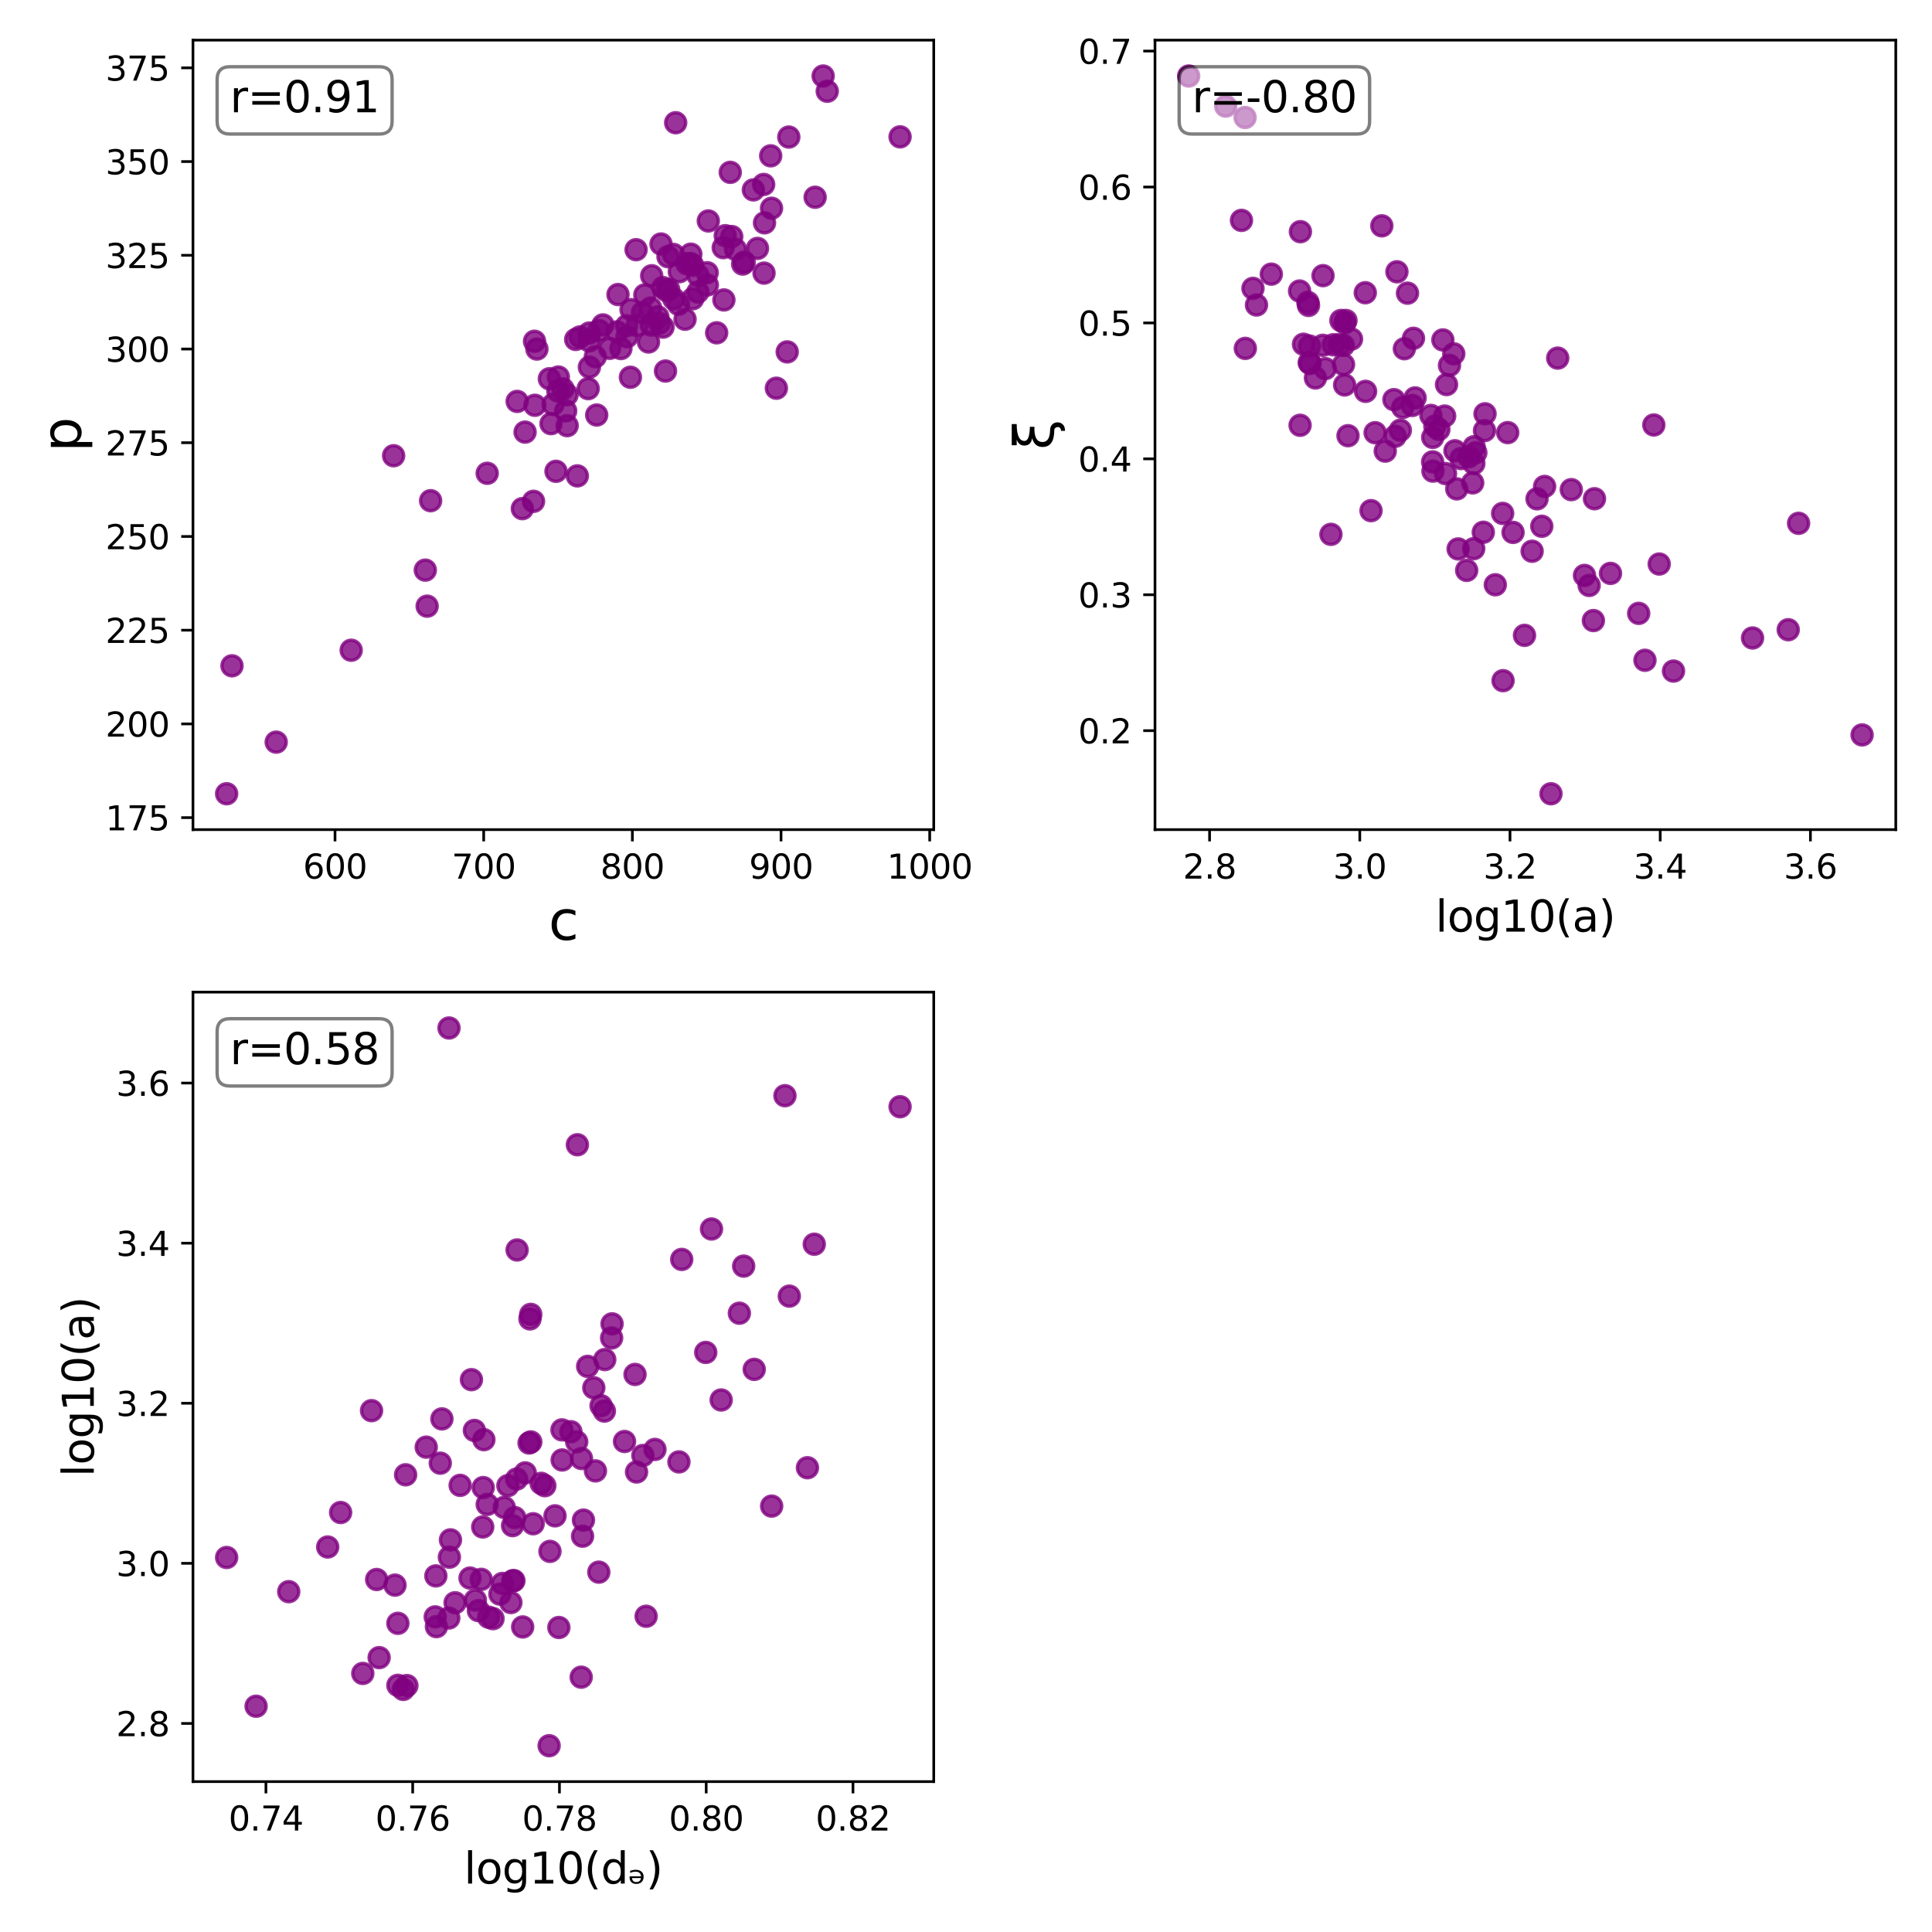 <?xml version="1.0" encoding="utf-8" standalone="no"?>
<!DOCTYPE svg PUBLIC "-//W3C//DTD SVG 1.1//EN"
  "http://www.w3.org/Graphics/SVG/1.1/DTD/svg11.dtd">
<svg xmlns:xlink="http://www.w3.org/1999/xlink" width="576pt" height="576pt" viewBox="0 0 576 576" xmlns="http://www.w3.org/2000/svg" version="1.1">
 <defs>
  <style type="text/css">*{stroke-linejoin: round; stroke-linecap: butt}</style>
 </defs>
 <g id="figure_1">
  <g id="patch_1">
   <path d="M 0 576 
L 576 576 
L 576 0 
L 0 0 
z
" style="fill: #ffffff"/>
  </g>
  <g id="axes_1">
   <g id="patch_2">
    <path d="M 57.53 247.344 
L 278.384 247.344 
L 278.384 11.967 
L 57.53 11.967 
z
" style="fill: #ffffff"/>
   </g>
   <g id="PathCollection_1">
    <defs>
     <path id="m0ef506b81a" d="M 0 3 
C 0.796 3 1.559 2.684 2.121 2.121 
C 2.684 1.559 3 0.796 3 0 
C 3 -0.796 2.684 -1.559 2.121 -2.121 
C 1.559 -2.684 0.796 -3 0 -3 
C -0.796 -3 -1.559 -2.684 -2.121 -2.121 
C -2.684 -1.559 -3 -0.796 -3 0 
C -3 0.796 -2.684 1.559 -2.121 2.121 
C -1.559 2.684 -0.796 3 0 3 
z
" style="stroke: #800080; stroke-opacity: 0.8"/>
    </defs>
    <g clip-path="url(#p2ce50ddc84)">
     <use xlink:href="#m0ef506b81a" x="189.962" y="97.07" style="fill: #800080; fill-opacity: 0.8; stroke: #800080; stroke-opacity: 0.8"/>
     <use xlink:href="#m0ef506b81a" x="218.157" y="70.52" style="fill: #800080; fill-opacity: 0.8; stroke: #800080; stroke-opacity: 0.8"/>
     <use xlink:href="#m0ef506b81a" x="175.722" y="109.458" style="fill: #800080; fill-opacity: 0.8; stroke: #800080; stroke-opacity: 0.8"/>
     <use xlink:href="#m0ef506b81a" x="145.252" y="141.105" style="fill: #800080; fill-opacity: 0.8; stroke: #800080; stroke-opacity: 0.8"/>
     <use xlink:href="#m0ef506b81a" x="196.133" y="94.473" style="fill: #800080; fill-opacity: 0.8; stroke: #800080; stroke-opacity: 0.8"/>
     <use xlink:href="#m0ef506b81a" x="230.022" y="62.085" style="fill: #800080; fill-opacity: 0.8; stroke: #800080; stroke-opacity: 0.8"/>
     <use xlink:href="#m0ef506b81a" x="160.073" y="104.061" style="fill: #800080; fill-opacity: 0.8; stroke: #800080; stroke-opacity: 0.8"/>
     <use xlink:href="#m0ef506b81a" x="128.381" y="149.275" style="fill: #800080; fill-opacity: 0.8; stroke: #800080; stroke-opacity: 0.8"/>
     <use xlink:href="#m0ef506b81a" x="186.815" y="97.114" style="fill: #800080; fill-opacity: 0.8; stroke: #800080; stroke-opacity: 0.8"/>
     <use xlink:href="#m0ef506b81a" x="175.677" y="101.644" style="fill: #800080; fill-opacity: 0.8; stroke: #800080; stroke-opacity: 0.8"/>
     <use xlink:href="#m0ef506b81a" x="166.323" y="116.569" style="fill: #800080; fill-opacity: 0.8; stroke: #800080; stroke-opacity: 0.8"/>
     <use xlink:href="#m0ef506b81a" x="165.765" y="140.513" style="fill: #800080; fill-opacity: 0.8; stroke: #800080; stroke-opacity: 0.8"/>
     <use xlink:href="#m0ef506b81a" x="181.757" y="103.847" style="fill: #800080; fill-opacity: 0.8; stroke: #800080; stroke-opacity: 0.8"/>
     <use xlink:href="#m0ef506b81a" x="192.248" y="87.919" style="fill: #800080; fill-opacity: 0.8; stroke: #800080; stroke-opacity: 0.8"/>
     <use xlink:href="#m0ef506b81a" x="204.237" y="95.178" style="fill: #800080; fill-opacity: 0.8; stroke: #800080; stroke-opacity: 0.8"/>
     <use xlink:href="#m0ef506b81a" x="171.634" y="101.203" style="fill: #800080; fill-opacity: 0.8; stroke: #800080; stroke-opacity: 0.8"/>
     <use xlink:href="#m0ef506b81a" x="204.791" y="78.639" style="fill: #800080; fill-opacity: 0.8; stroke: #800080; stroke-opacity: 0.8"/>
     <use xlink:href="#m0ef506b81a" x="227.933" y="66.431" style="fill: #800080; fill-opacity: 0.8; stroke: #800080; stroke-opacity: 0.8"/>
     <use xlink:href="#m0ef506b81a" x="211.173" y="65.87" style="fill: #800080; fill-opacity: 0.8; stroke: #800080; stroke-opacity: 0.8"/>
     <use xlink:href="#m0ef506b81a" x="127.349" y="180.719" style="fill: #800080; fill-opacity: 0.8; stroke: #800080; stroke-opacity: 0.8"/>
     <use xlink:href="#m0ef506b81a" x="197.675" y="97.527" style="fill: #800080; fill-opacity: 0.8; stroke: #800080; stroke-opacity: 0.8"/>
     <use xlink:href="#m0ef506b81a" x="187.949" y="112.475" style="fill: #800080; fill-opacity: 0.8; stroke: #800080; stroke-opacity: 0.8"/>
     <use xlink:href="#m0ef506b81a" x="205.965" y="75.776" style="fill: #800080; fill-opacity: 0.8; stroke: #800080; stroke-opacity: 0.8"/>
     <use xlink:href="#m0ef506b81a" x="197.07" y="72.744" style="fill: #800080; fill-opacity: 0.8; stroke: #800080; stroke-opacity: 0.8"/>
     <use xlink:href="#m0ef506b81a" x="155.735" y="151.646" style="fill: #800080; fill-opacity: 0.8; stroke: #800080; stroke-opacity: 0.8"/>
     <use xlink:href="#m0ef506b81a" x="159.467" y="120.83" style="fill: #800080; fill-opacity: 0.8; stroke: #800080; stroke-opacity: 0.8"/>
     <use xlink:href="#m0ef506b81a" x="186.933" y="100.387" style="fill: #800080; fill-opacity: 0.8; stroke: #800080; stroke-opacity: 0.8"/>
     <use xlink:href="#m0ef506b81a" x="154.184" y="119.674" style="fill: #800080; fill-opacity: 0.8; stroke: #800080; stroke-opacity: 0.8"/>
     <use xlink:href="#m0ef506b81a" x="234.698" y="104.915" style="fill: #800080; fill-opacity: 0.8; stroke: #800080; stroke-opacity: 0.8"/>
     <use xlink:href="#m0ef506b81a" x="175.362" y="115.862" style="fill: #800080; fill-opacity: 0.8; stroke: #800080; stroke-opacity: 0.8"/>
     <use xlink:href="#m0ef506b81a" x="201.443" y="36.587" style="fill: #800080; fill-opacity: 0.8; stroke: #800080; stroke-opacity: 0.8"/>
     <use xlink:href="#m0ef506b81a" x="198.708" y="86.623" style="fill: #800080; fill-opacity: 0.8; stroke: #800080; stroke-opacity: 0.8"/>
     <use xlink:href="#m0ef506b81a" x="196.586" y="96.396" style="fill: #800080; fill-opacity: 0.8; stroke: #800080; stroke-opacity: 0.8"/>
     <use xlink:href="#m0ef506b81a" x="205.887" y="78.568" style="fill: #800080; fill-opacity: 0.8; stroke: #800080; stroke-opacity: 0.8"/>
     <use xlink:href="#m0ef506b81a" x="202.535" y="81.013" style="fill: #800080; fill-opacity: 0.8; stroke: #800080; stroke-opacity: 0.8"/>
     <use xlink:href="#m0ef506b81a" x="235.172" y="40.859" style="fill: #800080; fill-opacity: 0.8; stroke: #800080; stroke-opacity: 0.8"/>
     <use xlink:href="#m0ef506b81a" x="224.606" y="56.613" style="fill: #800080; fill-opacity: 0.8; stroke: #800080; stroke-opacity: 0.8"/>
     <use xlink:href="#m0ef506b81a" x="246.632" y="27.201" style="fill: #800080; fill-opacity: 0.8; stroke: #800080; stroke-opacity: 0.8"/>
     <use xlink:href="#m0ef506b81a" x="245.413" y="22.666" style="fill: #800080; fill-opacity: 0.8; stroke: #800080; stroke-opacity: 0.8"/>
     <use xlink:href="#m0ef506b81a" x="199.156" y="76.524" style="fill: #800080; fill-opacity: 0.8; stroke: #800080; stroke-opacity: 0.8"/>
     <use xlink:href="#m0ef506b81a" x="202.285" y="90.72" style="fill: #800080; fill-opacity: 0.8; stroke: #800080; stroke-opacity: 0.8"/>
     <use xlink:href="#m0ef506b81a" x="169.091" y="126.898" style="fill: #800080; fill-opacity: 0.8; stroke: #800080; stroke-opacity: 0.8"/>
     <use xlink:href="#m0ef506b81a" x="193.34" y="101.962" style="fill: #800080; fill-opacity: 0.8; stroke: #800080; stroke-opacity: 0.8"/>
     <use xlink:href="#m0ef506b81a" x="168.646" y="122.512" style="fill: #800080; fill-opacity: 0.8; stroke: #800080; stroke-opacity: 0.8"/>
     <use xlink:href="#m0ef506b81a" x="217.718" y="51.379" style="fill: #800080; fill-opacity: 0.8; stroke: #800080; stroke-opacity: 0.8"/>
     <use xlink:href="#m0ef506b81a" x="225.838" y="74.057" style="fill: #800080; fill-opacity: 0.8; stroke: #800080; stroke-opacity: 0.8"/>
     <use xlink:href="#m0ef506b81a" x="185.12" y="103.914" style="fill: #800080; fill-opacity: 0.8; stroke: #800080; stroke-opacity: 0.8"/>
     <use xlink:href="#m0ef506b81a" x="200.802" y="75.859" style="fill: #800080; fill-opacity: 0.8; stroke: #800080; stroke-opacity: 0.8"/>
     <use xlink:href="#m0ef506b81a" x="221.881" y="78.134" style="fill: #800080; fill-opacity: 0.8; stroke: #800080; stroke-opacity: 0.8"/>
     <use xlink:href="#m0ef506b81a" x="210.887" y="84.968" style="fill: #800080; fill-opacity: 0.8; stroke: #800080; stroke-opacity: 0.8"/>
     <use xlink:href="#m0ef506b81a" x="199.351" y="86.299" style="fill: #800080; fill-opacity: 0.8; stroke: #800080; stroke-opacity: 0.8"/>
     <use xlink:href="#m0ef506b81a" x="177.896" y="123.732" style="fill: #800080; fill-opacity: 0.8; stroke: #800080; stroke-opacity: 0.8"/>
     <use xlink:href="#m0ef506b81a" x="191.537" y="93.215" style="fill: #800080; fill-opacity: 0.8; stroke: #800080; stroke-opacity: 0.8"/>
     <use xlink:href="#m0ef506b81a" x="194.154" y="96.934" style="fill: #800080; fill-opacity: 0.8; stroke: #800080; stroke-opacity: 0.8"/>
     <use xlink:href="#m0ef506b81a" x="229.77" y="46.455" style="fill: #800080; fill-opacity: 0.8; stroke: #800080; stroke-opacity: 0.8"/>
     <use xlink:href="#m0ef506b81a" x="198.412" y="110.621" style="fill: #800080; fill-opacity: 0.8; stroke: #800080; stroke-opacity: 0.8"/>
     <use xlink:href="#m0ef506b81a" x="156.542" y="128.827" style="fill: #800080; fill-opacity: 0.8; stroke: #800080; stroke-opacity: 0.8"/>
     <use xlink:href="#m0ef506b81a" x="193.969" y="91.834" style="fill: #800080; fill-opacity: 0.8; stroke: #800080; stroke-opacity: 0.8"/>
     <use xlink:href="#m0ef506b81a" x="188.141" y="92.315" style="fill: #800080; fill-opacity: 0.8; stroke: #800080; stroke-opacity: 0.8"/>
     <use xlink:href="#m0ef506b81a" x="164.275" y="126.305" style="fill: #800080; fill-opacity: 0.8; stroke: #800080; stroke-opacity: 0.8"/>
     <use xlink:href="#m0ef506b81a" x="227.785" y="81.422" style="fill: #800080; fill-opacity: 0.8; stroke: #800080; stroke-opacity: 0.8"/>
     <use xlink:href="#m0ef506b81a" x="178.555" y="98.541" style="fill: #800080; fill-opacity: 0.8; stroke: #800080; stroke-opacity: 0.8"/>
     <use xlink:href="#m0ef506b81a" x="268.345" y="40.8" style="fill: #800080; fill-opacity: 0.8; stroke: #800080; stroke-opacity: 0.8"/>
     <use xlink:href="#m0ef506b81a" x="183.962" y="98.944" style="fill: #800080; fill-opacity: 0.8; stroke: #800080; stroke-opacity: 0.8"/>
     <use xlink:href="#m0ef506b81a" x="163.788" y="112.922" style="fill: #800080; fill-opacity: 0.8; stroke: #800080; stroke-opacity: 0.8"/>
     <use xlink:href="#m0ef506b81a" x="227.676" y="54.994" style="fill: #800080; fill-opacity: 0.8; stroke: #800080; stroke-opacity: 0.8"/>
     <use xlink:href="#m0ef506b81a" x="67.569" y="236.645" style="fill: #800080; fill-opacity: 0.8; stroke: #800080; stroke-opacity: 0.8"/>
     <use xlink:href="#m0ef506b81a" x="126.795" y="169.975" style="fill: #800080; fill-opacity: 0.8; stroke: #800080; stroke-opacity: 0.8"/>
     <use xlink:href="#m0ef506b81a" x="167.832" y="115.934" style="fill: #800080; fill-opacity: 0.8; stroke: #800080; stroke-opacity: 0.8"/>
     <use xlink:href="#m0ef506b81a" x="219.291" y="74.36" style="fill: #800080; fill-opacity: 0.8; stroke: #800080; stroke-opacity: 0.8"/>
     <use xlink:href="#m0ef506b81a" x="172.12" y="141.877" style="fill: #800080; fill-opacity: 0.8; stroke: #800080; stroke-opacity: 0.8"/>
     <use xlink:href="#m0ef506b81a" x="82.346" y="221.258" style="fill: #800080; fill-opacity: 0.8; stroke: #800080; stroke-opacity: 0.8"/>
     <use xlink:href="#m0ef506b81a" x="215.82" y="89.422" style="fill: #800080; fill-opacity: 0.8; stroke: #800080; stroke-opacity: 0.8"/>
     <use xlink:href="#m0ef506b81a" x="210.84" y="81.299" style="fill: #800080; fill-opacity: 0.8; stroke: #800080; stroke-opacity: 0.8"/>
     <use xlink:href="#m0ef506b81a" x="243.022" y="58.806" style="fill: #800080; fill-opacity: 0.8; stroke: #800080; stroke-opacity: 0.8"/>
     <use xlink:href="#m0ef506b81a" x="179.753" y="96.867" style="fill: #800080; fill-opacity: 0.8; stroke: #800080; stroke-opacity: 0.8"/>
     <use xlink:href="#m0ef506b81a" x="164.9" y="120.561" style="fill: #800080; fill-opacity: 0.8; stroke: #800080; stroke-opacity: 0.8"/>
     <use xlink:href="#m0ef506b81a" x="69.166" y="198.498" style="fill: #800080; fill-opacity: 0.8; stroke: #800080; stroke-opacity: 0.8"/>
     <use xlink:href="#m0ef506b81a" x="206.523" y="89.066" style="fill: #800080; fill-opacity: 0.8; stroke: #800080; stroke-opacity: 0.8"/>
     <use xlink:href="#m0ef506b81a" x="216.226" y="70.267" style="fill: #800080; fill-opacity: 0.8; stroke: #800080; stroke-opacity: 0.8"/>
     <use xlink:href="#m0ef506b81a" x="117.353" y="135.868" style="fill: #800080; fill-opacity: 0.8; stroke: #800080; stroke-opacity: 0.8"/>
     <use xlink:href="#m0ef506b81a" x="200.873" y="89.093" style="fill: #800080; fill-opacity: 0.8; stroke: #800080; stroke-opacity: 0.8"/>
     <use xlink:href="#m0ef506b81a" x="221.409" y="78.728" style="fill: #800080; fill-opacity: 0.8; stroke: #800080; stroke-opacity: 0.8"/>
     <use xlink:href="#m0ef506b81a" x="169.063" y="117.7" style="fill: #800080; fill-opacity: 0.8; stroke: #800080; stroke-opacity: 0.8"/>
     <use xlink:href="#m0ef506b81a" x="194.297" y="82.207" style="fill: #800080; fill-opacity: 0.8; stroke: #800080; stroke-opacity: 0.8"/>
     <use xlink:href="#m0ef506b81a" x="172.949" y="100.442" style="fill: #800080; fill-opacity: 0.8; stroke: #800080; stroke-opacity: 0.8"/>
     <use xlink:href="#m0ef506b81a" x="231.466" y="115.738" style="fill: #800080; fill-opacity: 0.8; stroke: #800080; stroke-opacity: 0.8"/>
     <use xlink:href="#m0ef506b81a" x="175.693" y="99.285" style="fill: #800080; fill-opacity: 0.8; stroke: #800080; stroke-opacity: 0.8"/>
     <use xlink:href="#m0ef506b81a" x="197.636" y="85.74" style="fill: #800080; fill-opacity: 0.8; stroke: #800080; stroke-opacity: 0.8"/>
     <use xlink:href="#m0ef506b81a" x="184.245" y="87.814" style="fill: #800080; fill-opacity: 0.8; stroke: #800080; stroke-opacity: 0.8"/>
     <use xlink:href="#m0ef506b81a" x="177.494" y="106.343" style="fill: #800080; fill-opacity: 0.8; stroke: #800080; stroke-opacity: 0.8"/>
     <use xlink:href="#m0ef506b81a" x="159.064" y="149.463" style="fill: #800080; fill-opacity: 0.8; stroke: #800080; stroke-opacity: 0.8"/>
     <use xlink:href="#m0ef506b81a" x="189.641" y="74.444" style="fill: #800080; fill-opacity: 0.8; stroke: #800080; stroke-opacity: 0.8"/>
     <use xlink:href="#m0ef506b81a" x="208.121" y="82.132" style="fill: #800080; fill-opacity: 0.8; stroke: #800080; stroke-opacity: 0.8"/>
     <use xlink:href="#m0ef506b81a" x="215.622" y="73.828" style="fill: #800080; fill-opacity: 0.8; stroke: #800080; stroke-opacity: 0.8"/>
     <use xlink:href="#m0ef506b81a" x="166.463" y="112.398" style="fill: #800080; fill-opacity: 0.8; stroke: #800080; stroke-opacity: 0.8"/>
     <use xlink:href="#m0ef506b81a" x="208.067" y="87.07" style="fill: #800080; fill-opacity: 0.8; stroke: #800080; stroke-opacity: 0.8"/>
     <use xlink:href="#m0ef506b81a" x="104.699" y="193.858" style="fill: #800080; fill-opacity: 0.8; stroke: #800080; stroke-opacity: 0.8"/>
     <use xlink:href="#m0ef506b81a" x="159.362" y="101.742" style="fill: #800080; fill-opacity: 0.8; stroke: #800080; stroke-opacity: 0.8"/>
     <use xlink:href="#m0ef506b81a" x="206.534" y="79.137" style="fill: #800080; fill-opacity: 0.8; stroke: #800080; stroke-opacity: 0.8"/>
     <use xlink:href="#m0ef506b81a" x="213.663" y="99.218" style="fill: #800080; fill-opacity: 0.8; stroke: #800080; stroke-opacity: 0.8"/>
    </g>
   </g>
   <g id="matplotlib.axis_1">
    <g id="xtick_1">
     <g id="line2d_1">
      <defs>
       <path id="m75f00b7821" d="M 0 0 
L 0 3.5 
" style="stroke: #000000; stroke-width: 0.8"/>
      </defs>
      <g>
       <use xlink:href="#m75f00b7821" x="99.882" y="247.344" style="stroke: #000000; stroke-width: 0.8"/>
      </g>
     </g>
     <g id="text_1">
      <!-- 600 -->
      <g transform="translate(90.338 261.942) scale(0.1 -0.1)">
       <defs>
        <path id="DejaVuSans-36" d="M 2113 2584 
Q 1688 2584 1439 2293 
Q 1191 2003 1191 1497 
Q 1191 994 1439 701 
Q 1688 409 2113 409 
Q 2538 409 2786 701 
Q 3034 994 3034 1497 
Q 3034 2003 2786 2293 
Q 2538 2584 2113 2584 
z
M 3366 4563 
L 3366 3988 
Q 3128 4100 2886 4159 
Q 2644 4219 2406 4219 
Q 1781 4219 1451 3797 
Q 1122 3375 1075 2522 
Q 1259 2794 1537 2939 
Q 1816 3084 2150 3084 
Q 2853 3084 3261 2657 
Q 3669 2231 3669 1497 
Q 3669 778 3244 343 
Q 2819 -91 2113 -91 
Q 1303 -91 875 529 
Q 447 1150 447 2328 
Q 447 3434 972 4092 
Q 1497 4750 2381 4750 
Q 2619 4750 2861 4703 
Q 3103 4656 3366 4563 
z
" transform="scale(0.016)"/>
        <path id="DejaVuSans-30" d="M 2034 4250 
Q 1547 4250 1301 3770 
Q 1056 3291 1056 2328 
Q 1056 1369 1301 889 
Q 1547 409 2034 409 
Q 2525 409 2770 889 
Q 3016 1369 3016 2328 
Q 3016 3291 2770 3770 
Q 2525 4250 2034 4250 
z
M 2034 4750 
Q 2819 4750 3233 4129 
Q 3647 3509 3647 2328 
Q 3647 1150 3233 529 
Q 2819 -91 2034 -91 
Q 1250 -91 836 529 
Q 422 1150 422 2328 
Q 422 3509 836 4129 
Q 1250 4750 2034 4750 
z
" transform="scale(0.016)"/>
       </defs>
       <use xlink:href="#DejaVuSans-36"/>
       <use xlink:href="#DejaVuSans-30" x="63.623"/>
       <use xlink:href="#DejaVuSans-30" x="127.246"/>
      </g>
     </g>
    </g>
    <g id="xtick_2">
     <g id="line2d_2">
      <g>
       <use xlink:href="#m75f00b7821" x="144.206" y="247.344" style="stroke: #000000; stroke-width: 0.8"/>
      </g>
     </g>
     <g id="text_2">
      <!-- 700 -->
      <g transform="translate(134.662 261.942) scale(0.1 -0.1)">
       <defs>
        <path id="DejaVuSans-37" d="M 525 4666 
L 3525 4666 
L 3525 4397 
L 1831 0 
L 1172 0 
L 2766 4134 
L 525 4134 
L 525 4666 
z
" transform="scale(0.016)"/>
       </defs>
       <use xlink:href="#DejaVuSans-37"/>
       <use xlink:href="#DejaVuSans-30" x="63.623"/>
       <use xlink:href="#DejaVuSans-30" x="127.246"/>
      </g>
     </g>
    </g>
    <g id="xtick_3">
     <g id="line2d_3">
      <g>
       <use xlink:href="#m75f00b7821" x="188.53" y="247.344" style="stroke: #000000; stroke-width: 0.8"/>
      </g>
     </g>
     <g id="text_3">
      <!-- 800 -->
      <g transform="translate(178.986 261.942) scale(0.1 -0.1)">
       <defs>
        <path id="DejaVuSans-38" d="M 2034 2216 
Q 1584 2216 1326 1975 
Q 1069 1734 1069 1313 
Q 1069 891 1326 650 
Q 1584 409 2034 409 
Q 2484 409 2743 651 
Q 3003 894 3003 1313 
Q 3003 1734 2745 1975 
Q 2488 2216 2034 2216 
z
M 1403 2484 
Q 997 2584 770 2862 
Q 544 3141 544 3541 
Q 544 4100 942 4425 
Q 1341 4750 2034 4750 
Q 2731 4750 3128 4425 
Q 3525 4100 3525 3541 
Q 3525 3141 3298 2862 
Q 3072 2584 2669 2484 
Q 3125 2378 3379 2068 
Q 3634 1759 3634 1313 
Q 3634 634 3220 271 
Q 2806 -91 2034 -91 
Q 1263 -91 848 271 
Q 434 634 434 1313 
Q 434 1759 690 2068 
Q 947 2378 1403 2484 
z
M 1172 3481 
Q 1172 3119 1398 2916 
Q 1625 2713 2034 2713 
Q 2441 2713 2670 2916 
Q 2900 3119 2900 3481 
Q 2900 3844 2670 4047 
Q 2441 4250 2034 4250 
Q 1625 4250 1398 4047 
Q 1172 3844 1172 3481 
z
" transform="scale(0.016)"/>
       </defs>
       <use xlink:href="#DejaVuSans-38"/>
       <use xlink:href="#DejaVuSans-30" x="63.623"/>
       <use xlink:href="#DejaVuSans-30" x="127.246"/>
      </g>
     </g>
    </g>
    <g id="xtick_4">
     <g id="line2d_4">
      <g>
       <use xlink:href="#m75f00b7821" x="232.854" y="247.344" style="stroke: #000000; stroke-width: 0.8"/>
      </g>
     </g>
     <g id="text_4">
      <!-- 900 -->
      <g transform="translate(223.31 261.942) scale(0.1 -0.1)">
       <defs>
        <path id="DejaVuSans-39" d="M 703 97 
L 703 672 
Q 941 559 1184 500 
Q 1428 441 1663 441 
Q 2288 441 2617 861 
Q 2947 1281 2994 2138 
Q 2813 1869 2534 1725 
Q 2256 1581 1919 1581 
Q 1219 1581 811 2004 
Q 403 2428 403 3163 
Q 403 3881 828 4315 
Q 1253 4750 1959 4750 
Q 2769 4750 3195 4129 
Q 3622 3509 3622 2328 
Q 3622 1225 3098 567 
Q 2575 -91 1691 -91 
Q 1453 -91 1209 -44 
Q 966 3 703 97 
z
M 1959 2075 
Q 2384 2075 2632 2365 
Q 2881 2656 2881 3163 
Q 2881 3666 2632 3958 
Q 2384 4250 1959 4250 
Q 1534 4250 1286 3958 
Q 1038 3666 1038 3163 
Q 1038 2656 1286 2365 
Q 1534 2075 1959 2075 
z
" transform="scale(0.016)"/>
       </defs>
       <use xlink:href="#DejaVuSans-39"/>
       <use xlink:href="#DejaVuSans-30" x="63.623"/>
       <use xlink:href="#DejaVuSans-30" x="127.246"/>
      </g>
     </g>
    </g>
    <g id="xtick_5">
     <g id="line2d_5">
      <g>
       <use xlink:href="#m75f00b7821" x="277.178" y="247.344" style="stroke: #000000; stroke-width: 0.8"/>
      </g>
     </g>
     <g id="text_5">
      <!-- 1000 -->
      <g transform="translate(264.453 261.942) scale(0.1 -0.1)">
       <defs>
        <path id="DejaVuSans-31" d="M 794 531 
L 1825 531 
L 1825 4091 
L 703 3866 
L 703 4441 
L 1819 4666 
L 2450 4666 
L 2450 531 
L 3481 531 
L 3481 0 
L 794 0 
L 794 531 
z
" transform="scale(0.016)"/>
       </defs>
       <use xlink:href="#DejaVuSans-31"/>
       <use xlink:href="#DejaVuSans-30" x="63.623"/>
       <use xlink:href="#DejaVuSans-30" x="127.246"/>
       <use xlink:href="#DejaVuSans-30" x="190.869"/>
      </g>
     </g>
    </g>
    <g id="text_6">
     <!-- c -->
     <g transform="translate(163.558 280.179) scale(0.16 -0.16)">
      <defs>
       <path id="DejaVuSans-63" d="M 3122 3366 
L 3122 2828 
Q 2878 2963 2633 3030 
Q 2388 3097 2138 3097 
Q 1578 3097 1268 2742 
Q 959 2388 959 1747 
Q 959 1106 1268 751 
Q 1578 397 2138 397 
Q 2388 397 2633 464 
Q 2878 531 3122 666 
L 3122 134 
Q 2881 22 2623 -34 
Q 2366 -91 2075 -91 
Q 1284 -91 818 406 
Q 353 903 353 1747 
Q 353 2603 823 3093 
Q 1294 3584 2113 3584 
Q 2378 3584 2631 3529 
Q 2884 3475 3122 3366 
z
" transform="scale(0.016)"/>
      </defs>
      <use xlink:href="#DejaVuSans-63"/>
     </g>
    </g>
   </g>
   <g id="matplotlib.axis_2">
    <g id="ytick_1">
     <g id="line2d_6">
      <defs>
       <path id="m18197f30dc" d="M 0 0 
L -3.5 0 
" style="stroke: #000000; stroke-width: 0.8"/>
      </defs>
      <g>
       <use xlink:href="#m18197f30dc" x="57.53" y="243.758" style="stroke: #000000; stroke-width: 0.8"/>
      </g>
     </g>
     <g id="text_7">
      <!-- 175 -->
      <g transform="translate(31.442 247.557) scale(0.1 -0.1)">
       <defs>
        <path id="DejaVuSans-35" d="M 691 4666 
L 3169 4666 
L 3169 4134 
L 1269 4134 
L 1269 2991 
Q 1406 3038 1543 3061 
Q 1681 3084 1819 3084 
Q 2600 3084 3056 2656 
Q 3513 2228 3513 1497 
Q 3513 744 3044 326 
Q 2575 -91 1722 -91 
Q 1428 -91 1123 -41 
Q 819 9 494 109 
L 494 744 
Q 775 591 1075 516 
Q 1375 441 1709 441 
Q 2250 441 2565 725 
Q 2881 1009 2881 1497 
Q 2881 1984 2565 2268 
Q 2250 2553 1709 2553 
Q 1456 2553 1204 2497 
Q 953 2441 691 2322 
L 691 4666 
z
" transform="scale(0.016)"/>
       </defs>
       <use xlink:href="#DejaVuSans-31"/>
       <use xlink:href="#DejaVuSans-37" x="63.623"/>
       <use xlink:href="#DejaVuSans-35" x="127.246"/>
      </g>
     </g>
    </g>
    <g id="ytick_2">
     <g id="line2d_7">
      <g>
       <use xlink:href="#m18197f30dc" x="57.53" y="215.818" style="stroke: #000000; stroke-width: 0.8"/>
      </g>
     </g>
     <g id="text_8">
      <!-- 200 -->
      <g transform="translate(31.442 219.617) scale(0.1 -0.1)">
       <defs>
        <path id="DejaVuSans-32" d="M 1228 531 
L 3431 531 
L 3431 0 
L 469 0 
L 469 531 
Q 828 903 1448 1529 
Q 2069 2156 2228 2338 
Q 2531 2678 2651 2914 
Q 2772 3150 2772 3378 
Q 2772 3750 2511 3984 
Q 2250 4219 1831 4219 
Q 1534 4219 1204 4116 
Q 875 4013 500 3803 
L 500 4441 
Q 881 4594 1212 4672 
Q 1544 4750 1819 4750 
Q 2544 4750 2975 4387 
Q 3406 4025 3406 3419 
Q 3406 3131 3298 2873 
Q 3191 2616 2906 2266 
Q 2828 2175 2409 1742 
Q 1991 1309 1228 531 
z
" transform="scale(0.016)"/>
       </defs>
       <use xlink:href="#DejaVuSans-32"/>
       <use xlink:href="#DejaVuSans-30" x="63.623"/>
       <use xlink:href="#DejaVuSans-30" x="127.246"/>
      </g>
     </g>
    </g>
    <g id="ytick_3">
     <g id="line2d_8">
      <g>
       <use xlink:href="#m18197f30dc" x="57.53" y="187.877" style="stroke: #000000; stroke-width: 0.8"/>
      </g>
     </g>
     <g id="text_9">
      <!-- 225 -->
      <g transform="translate(31.442 191.676) scale(0.1 -0.1)">
       <use xlink:href="#DejaVuSans-32"/>
       <use xlink:href="#DejaVuSans-32" x="63.623"/>
       <use xlink:href="#DejaVuSans-35" x="127.246"/>
      </g>
     </g>
    </g>
    <g id="ytick_4">
     <g id="line2d_9">
      <g>
       <use xlink:href="#m18197f30dc" x="57.53" y="159.937" style="stroke: #000000; stroke-width: 0.8"/>
      </g>
     </g>
     <g id="text_10">
      <!-- 250 -->
      <g transform="translate(31.442 163.736) scale(0.1 -0.1)">
       <use xlink:href="#DejaVuSans-32"/>
       <use xlink:href="#DejaVuSans-35" x="63.623"/>
       <use xlink:href="#DejaVuSans-30" x="127.246"/>
      </g>
     </g>
    </g>
    <g id="ytick_5">
     <g id="line2d_10">
      <g>
       <use xlink:href="#m18197f30dc" x="57.53" y="131.996" style="stroke: #000000; stroke-width: 0.8"/>
      </g>
     </g>
     <g id="text_11">
      <!-- 275 -->
      <g transform="translate(31.442 135.795) scale(0.1 -0.1)">
       <use xlink:href="#DejaVuSans-32"/>
       <use xlink:href="#DejaVuSans-37" x="63.623"/>
       <use xlink:href="#DejaVuSans-35" x="127.246"/>
      </g>
     </g>
    </g>
    <g id="ytick_6">
     <g id="line2d_11">
      <g>
       <use xlink:href="#m18197f30dc" x="57.53" y="104.056" style="stroke: #000000; stroke-width: 0.8"/>
      </g>
     </g>
     <g id="text_12">
      <!-- 300 -->
      <g transform="translate(31.442 107.855) scale(0.1 -0.1)">
       <defs>
        <path id="DejaVuSans-33" d="M 2597 2516 
Q 3050 2419 3304 2112 
Q 3559 1806 3559 1356 
Q 3559 666 3084 287 
Q 2609 -91 1734 -91 
Q 1441 -91 1130 -33 
Q 819 25 488 141 
L 488 750 
Q 750 597 1062 519 
Q 1375 441 1716 441 
Q 2309 441 2620 675 
Q 2931 909 2931 1356 
Q 2931 1769 2642 2001 
Q 2353 2234 1838 2234 
L 1294 2234 
L 1294 2753 
L 1863 2753 
Q 2328 2753 2575 2939 
Q 2822 3125 2822 3475 
Q 2822 3834 2567 4026 
Q 2313 4219 1838 4219 
Q 1578 4219 1281 4162 
Q 984 4106 628 3988 
L 628 4550 
Q 988 4650 1302 4700 
Q 1616 4750 1894 4750 
Q 2613 4750 3031 4423 
Q 3450 4097 3450 3541 
Q 3450 3153 3228 2886 
Q 3006 2619 2597 2516 
z
" transform="scale(0.016)"/>
       </defs>
       <use xlink:href="#DejaVuSans-33"/>
       <use xlink:href="#DejaVuSans-30" x="63.623"/>
       <use xlink:href="#DejaVuSans-30" x="127.246"/>
      </g>
     </g>
    </g>
    <g id="ytick_7">
     <g id="line2d_12">
      <g>
       <use xlink:href="#m18197f30dc" x="57.53" y="76.115" style="stroke: #000000; stroke-width: 0.8"/>
      </g>
     </g>
     <g id="text_13">
      <!-- 325 -->
      <g transform="translate(31.442 79.914) scale(0.1 -0.1)">
       <use xlink:href="#DejaVuSans-33"/>
       <use xlink:href="#DejaVuSans-32" x="63.623"/>
       <use xlink:href="#DejaVuSans-35" x="127.246"/>
      </g>
     </g>
    </g>
    <g id="ytick_8">
     <g id="line2d_13">
      <g>
       <use xlink:href="#m18197f30dc" x="57.53" y="48.175" style="stroke: #000000; stroke-width: 0.8"/>
      </g>
     </g>
     <g id="text_14">
      <!-- 350 -->
      <g transform="translate(31.442 51.974) scale(0.1 -0.1)">
       <use xlink:href="#DejaVuSans-33"/>
       <use xlink:href="#DejaVuSans-35" x="63.623"/>
       <use xlink:href="#DejaVuSans-30" x="127.246"/>
      </g>
     </g>
    </g>
    <g id="ytick_9">
     <g id="line2d_14">
      <g>
       <use xlink:href="#m18197f30dc" x="57.53" y="20.234" style="stroke: #000000; stroke-width: 0.8"/>
      </g>
     </g>
     <g id="text_15">
      <!-- 375 -->
      <g transform="translate(31.442 24.034) scale(0.1 -0.1)">
       <use xlink:href="#DejaVuSans-33"/>
       <use xlink:href="#DejaVuSans-37" x="63.623"/>
       <use xlink:href="#DejaVuSans-35" x="127.246"/>
      </g>
     </g>
    </g>
    <g id="text_16">
     <!-- p -->
     <g transform="translate(24.115 134.734) rotate(-90) scale(0.16 -0.16)">
      <defs>
       <path id="DejaVuSans-70" d="M 1159 525 
L 1159 -1331 
L 581 -1331 
L 581 3500 
L 1159 3500 
L 1159 2969 
Q 1341 3281 1617 3432 
Q 1894 3584 2278 3584 
Q 2916 3584 3314 3078 
Q 3713 2572 3713 1747 
Q 3713 922 3314 415 
Q 2916 -91 2278 -91 
Q 1894 -91 1617 61 
Q 1341 213 1159 525 
z
M 3116 1747 
Q 3116 2381 2855 2742 
Q 2594 3103 2138 3103 
Q 1681 3103 1420 2742 
Q 1159 2381 1159 1747 
Q 1159 1113 1420 752 
Q 1681 391 2138 391 
Q 2594 391 2855 752 
Q 3116 1113 3116 1747 
z
" transform="scale(0.016)"/>
      </defs>
      <use xlink:href="#DejaVuSans-70"/>
     </g>
    </g>
   </g>
   <g id="patch_3">
    <path d="M 57.53 247.344 
L 57.53 11.967 
" style="fill: none; stroke: #000000; stroke-width: 0.8; stroke-linejoin: miter; stroke-linecap: square"/>
   </g>
   <g id="patch_4">
    <path d="M 278.384 247.344 
L 278.384 11.967 
" style="fill: none; stroke: #000000; stroke-width: 0.8; stroke-linejoin: miter; stroke-linecap: square"/>
   </g>
   <g id="patch_5">
    <path d="M 57.53 247.344 
L 278.384 247.344 
" style="fill: none; stroke: #000000; stroke-width: 0.8; stroke-linejoin: miter; stroke-linecap: square"/>
   </g>
   <g id="patch_6">
    <path d="M 57.53 11.967 
L 278.384 11.967 
" style="fill: none; stroke: #000000; stroke-width: 0.8; stroke-linejoin: miter; stroke-linecap: square"/>
   </g>
   <g id="text_17">
    <g id="patch_7">
     <path d="M 68.573 39.964 
L 113.061 39.964 
Q 116.901 39.964 116.901 36.124 
L 116.901 23.736 
Q 116.901 19.896 113.061 19.896 
L 68.573 19.896 
Q 64.733 19.896 64.733 23.736 
L 64.733 36.124 
Q 64.733 39.964 68.573 39.964 
z
" style="fill: #ffffff; opacity: 0.5; stroke: #000000; stroke-linejoin: miter"/>
    </g>
    <!-- r=0.91 -->
    <g transform="translate(68.573 33.462) scale(0.128 -0.128)">
     <defs>
      <path id="DejaVuSans-72" d="M 2631 2963 
Q 2534 3019 2420 3045 
Q 2306 3072 2169 3072 
Q 1681 3072 1420 2755 
Q 1159 2438 1159 1844 
L 1159 0 
L 581 0 
L 581 3500 
L 1159 3500 
L 1159 2956 
Q 1341 3275 1631 3429 
Q 1922 3584 2338 3584 
Q 2397 3584 2469 3576 
Q 2541 3569 2628 3553 
L 2631 2963 
z
" transform="scale(0.016)"/>
      <path id="DejaVuSans-3d" d="M 678 2906 
L 4684 2906 
L 4684 2381 
L 678 2381 
L 678 2906 
z
M 678 1631 
L 4684 1631 
L 4684 1100 
L 678 1100 
L 678 1631 
z
" transform="scale(0.016)"/>
      <path id="DejaVuSans-2e" d="M 684 794 
L 1344 794 
L 1344 0 
L 684 0 
L 684 794 
z
" transform="scale(0.016)"/>
     </defs>
     <use xlink:href="#DejaVuSans-72"/>
     <use xlink:href="#DejaVuSans-3d" x="41.113"/>
     <use xlink:href="#DejaVuSans-30" x="124.902"/>
     <use xlink:href="#DejaVuSans-2e" x="188.525"/>
     <use xlink:href="#DejaVuSans-39" x="220.312"/>
     <use xlink:href="#DejaVuSans-31" x="283.936"/>
    </g>
   </g>
  </g>
  <g id="axes_2">
   <g id="patch_8">
    <path d="M 344.346 247.344 
L 565.2 247.344 
L 565.2 11.967 
L 344.346 11.967 
z
" style="fill: #ffffff"/>
   </g>
   <g id="PathCollection_2">
    <g clip-path="url(#p9f99dee58f)">
     <use xlink:href="#m0ef506b81a" x="400.882" y="114.768" style="fill: #800080; fill-opacity: 0.8; stroke: #800080; stroke-opacity: 0.8"/>
     <use xlink:href="#m0ef506b81a" x="434.317" y="145.755" style="fill: #800080; fill-opacity: 0.8; stroke: #800080; stroke-opacity: 0.8"/>
     <use xlink:href="#m0ef506b81a" x="394.37" y="102.949" style="fill: #800080; fill-opacity: 0.8; stroke: #800080; stroke-opacity: 0.8"/>
     <use xlink:href="#m0ef506b81a" x="399.309" y="102.742" style="fill: #800080; fill-opacity: 0.8; stroke: #800080; stroke-opacity: 0.8"/>
     <use xlink:href="#m0ef506b81a" x="427.145" y="130.399" style="fill: #800080; fill-opacity: 0.8; stroke: #800080; stroke-opacity: 0.8"/>
     <use xlink:href="#m0ef506b81a" x="371.207" y="35.027" style="fill: #800080; fill-opacity: 0.8; stroke: #800080; stroke-opacity: 0.8"/>
     <use xlink:href="#m0ef506b81a" x="412.993" y="134.495" style="fill: #800080; fill-opacity: 0.8; stroke: #800080; stroke-opacity: 0.8"/>
     <use xlink:href="#m0ef506b81a" x="473.782" y="174.542" style="fill: #800080; fill-opacity: 0.8; stroke: #800080; stroke-opacity: 0.8"/>
     <use xlink:href="#m0ef506b81a" x="555.161" y="219.106" style="fill: #800080; fill-opacity: 0.8; stroke: #800080; stroke-opacity: 0.8"/>
     <use xlink:href="#m0ef506b81a" x="498.934" y="200.072" style="fill: #800080; fill-opacity: 0.8; stroke: #800080; stroke-opacity: 0.8"/>
     <use xlink:href="#m0ef506b81a" x="426.602" y="123.851" style="fill: #800080; fill-opacity: 0.8; stroke: #800080; stroke-opacity: 0.8"/>
     <use xlink:href="#m0ef506b81a" x="490.421" y="196.852" style="fill: #800080; fill-opacity: 0.8; stroke: #800080; stroke-opacity: 0.8"/>
     <use xlink:href="#m0ef506b81a" x="371.277" y="103.866" style="fill: #800080; fill-opacity: 0.8; stroke: #800080; stroke-opacity: 0.8"/>
     <use xlink:href="#m0ef506b81a" x="397.48" y="102.79" style="fill: #800080; fill-opacity: 0.8; stroke: #800080; stroke-opacity: 0.8"/>
     <use xlink:href="#m0ef506b81a" x="401.889" y="129.896" style="fill: #800080; fill-opacity: 0.8; stroke: #800080; stroke-opacity: 0.8"/>
     <use xlink:href="#m0ef506b81a" x="407.126" y="116.676" style="fill: #800080; fill-opacity: 0.8; stroke: #800080; stroke-opacity: 0.8"/>
     <use xlink:href="#m0ef506b81a" x="387.453" y="86.759" style="fill: #800080; fill-opacity: 0.8; stroke: #800080; stroke-opacity: 0.8"/>
     <use xlink:href="#m0ef506b81a" x="390.328" y="108.1" style="fill: #800080; fill-opacity: 0.8; stroke: #800080; stroke-opacity: 0.8"/>
     <use xlink:href="#m0ef506b81a" x="387.7" y="69.07" style="fill: #800080; fill-opacity: 0.8; stroke: #800080; stroke-opacity: 0.8"/>
     <use xlink:href="#m0ef506b81a" x="536.224" y="156.017" style="fill: #800080; fill-opacity: 0.8; stroke: #800080; stroke-opacity: 0.8"/>
     <use xlink:href="#m0ef506b81a" x="456.785" y="164.348" style="fill: #800080; fill-opacity: 0.8; stroke: #800080; stroke-opacity: 0.8"/>
     <use xlink:href="#m0ef506b81a" x="447.996" y="153.067" style="fill: #800080; fill-opacity: 0.8; stroke: #800080; stroke-opacity: 0.8"/>
     <use xlink:href="#m0ef506b81a" x="439.998" y="134.964" style="fill: #800080; fill-opacity: 0.8; stroke: #800080; stroke-opacity: 0.8"/>
     <use xlink:href="#m0ef506b81a" x="430.172" y="101.343" style="fill: #800080; fill-opacity: 0.8; stroke: #800080; stroke-opacity: 0.8"/>
     <use xlink:href="#m0ef506b81a" x="454.51" y="189.423" style="fill: #800080; fill-opacity: 0.8; stroke: #800080; stroke-opacity: 0.8"/>
     <use xlink:href="#m0ef506b81a" x="354.385" y="22.666" style="fill: #800080; fill-opacity: 0.8; stroke: #800080; stroke-opacity: 0.8"/>
     <use xlink:href="#m0ef506b81a" x="460.503" y="145.026" style="fill: #800080; fill-opacity: 0.8; stroke: #800080; stroke-opacity: 0.8"/>
     <use xlink:href="#m0ef506b81a" x="437.909" y="136.19" style="fill: #800080; fill-opacity: 0.8; stroke: #800080; stroke-opacity: 0.8"/>
     <use xlink:href="#m0ef506b81a" x="437.268" y="170.049" style="fill: #800080; fill-opacity: 0.8; stroke: #800080; stroke-opacity: 0.8"/>
     <use xlink:href="#m0ef506b81a" x="399.772" y="95.552" style="fill: #800080; fill-opacity: 0.8; stroke: #800080; stroke-opacity: 0.8"/>
     <use xlink:href="#m0ef506b81a" x="439.061" y="143.964" style="fill: #800080; fill-opacity: 0.8; stroke: #800080; stroke-opacity: 0.8"/>
     <use xlink:href="#m0ef506b81a" x="418.206" y="121.483" style="fill: #800080; fill-opacity: 0.8; stroke: #800080; stroke-opacity: 0.8"/>
     <use xlink:href="#m0ef506b81a" x="430.705" y="124.04" style="fill: #800080; fill-opacity: 0.8; stroke: #800080; stroke-opacity: 0.8"/>
     <use xlink:href="#m0ef506b81a" x="390.598" y="108.356" style="fill: #800080; fill-opacity: 0.8; stroke: #800080; stroke-opacity: 0.8"/>
     <use xlink:href="#m0ef506b81a" x="401.284" y="95.551" style="fill: #800080; fill-opacity: 0.8; stroke: #800080; stroke-opacity: 0.8"/>
     <use xlink:href="#m0ef506b81a" x="459.663" y="156.899" style="fill: #800080; fill-opacity: 0.8; stroke: #800080; stroke-opacity: 0.8"/>
     <use xlink:href="#m0ef506b81a" x="433.777" y="134.395" style="fill: #800080; fill-opacity: 0.8; stroke: #800080; stroke-opacity: 0.8"/>
     <use xlink:href="#m0ef506b81a" x="390.425" y="103.167" style="fill: #800080; fill-opacity: 0.8; stroke: #800080; stroke-opacity: 0.8"/>
     <use xlink:href="#m0ef506b81a" x="427.218" y="140.458" style="fill: #800080; fill-opacity: 0.8; stroke: #800080; stroke-opacity: 0.8"/>
     <use xlink:href="#m0ef506b81a" x="451.099" y="158.727" style="fill: #800080; fill-opacity: 0.8; stroke: #800080; stroke-opacity: 0.8"/>
     <use xlink:href="#m0ef506b81a" x="402.937" y="101.085" style="fill: #800080; fill-opacity: 0.8; stroke: #800080; stroke-opacity: 0.8"/>
     <use xlink:href="#m0ef506b81a" x="488.553" y="182.864" style="fill: #800080; fill-opacity: 0.8; stroke: #800080; stroke-opacity: 0.8"/>
     <use xlink:href="#m0ef506b81a" x="427.123" y="137.704" style="fill: #800080; fill-opacity: 0.8; stroke: #800080; stroke-opacity: 0.8"/>
     <use xlink:href="#m0ef506b81a" x="390.107" y="91.059" style="fill: #800080; fill-opacity: 0.8; stroke: #800080; stroke-opacity: 0.8"/>
     <use xlink:href="#m0ef506b81a" x="431.265" y="114.65" style="fill: #800080; fill-opacity: 0.8; stroke: #800080; stroke-opacity: 0.8"/>
     <use xlink:href="#m0ef506b81a" x="374.607" y="90.931" style="fill: #800080; fill-opacity: 0.8; stroke: #800080; stroke-opacity: 0.8"/>
     <use xlink:href="#m0ef506b81a" x="400.921" y="96.243" style="fill: #800080; fill-opacity: 0.8; stroke: #800080; stroke-opacity: 0.8"/>
     <use xlink:href="#m0ef506b81a" x="432.15" y="108.929" style="fill: #800080; fill-opacity: 0.8; stroke: #800080; stroke-opacity: 0.8"/>
     <use xlink:href="#m0ef506b81a" x="472.398" y="171.552" style="fill: #800080; fill-opacity: 0.8; stroke: #800080; stroke-opacity: 0.8"/>
     <use xlink:href="#m0ef506b81a" x="365.43" y="31.645" style="fill: #800080; fill-opacity: 0.8; stroke: #800080; stroke-opacity: 0.8"/>
     <use xlink:href="#m0ef506b81a" x="418.691" y="103.963" style="fill: #800080; fill-opacity: 0.8; stroke: #800080; stroke-opacity: 0.8"/>
     <use xlink:href="#m0ef506b81a" x="433.425" y="105.48" style="fill: #800080; fill-opacity: 0.8; stroke: #800080; stroke-opacity: 0.8"/>
     <use xlink:href="#m0ef506b81a" x="388.624" y="102.626" style="fill: #800080; fill-opacity: 0.8; stroke: #800080; stroke-opacity: 0.8"/>
     <use xlink:href="#m0ef506b81a" x="435.574" y="136.709" style="fill: #800080; fill-opacity: 0.8; stroke: #800080; stroke-opacity: 0.8"/>
     <use xlink:href="#m0ef506b81a" x="387.605" y="126.791" style="fill: #800080; fill-opacity: 0.8; stroke: #800080; stroke-opacity: 0.8"/>
     <use xlink:href="#m0ef506b81a" x="407.04" y="87.274" style="fill: #800080; fill-opacity: 0.8; stroke: #800080; stroke-opacity: 0.8"/>
     <use xlink:href="#m0ef506b81a" x="417.495" y="128.265" style="fill: #800080; fill-opacity: 0.8; stroke: #800080; stroke-opacity: 0.8"/>
     <use xlink:href="#m0ef506b81a" x="421.052" y="120.882" style="fill: #800080; fill-opacity: 0.8; stroke: #800080; stroke-opacity: 0.8"/>
     <use xlink:href="#m0ef506b81a" x="400.52" y="102.978" style="fill: #800080; fill-opacity: 0.8; stroke: #800080; stroke-opacity: 0.8"/>
     <use xlink:href="#m0ef506b81a" x="373.556" y="85.977" style="fill: #800080; fill-opacity: 0.8; stroke: #800080; stroke-opacity: 0.8"/>
     <use xlink:href="#m0ef506b81a" x="396.802" y="159.308" style="fill: #800080; fill-opacity: 0.8; stroke: #800080; stroke-opacity: 0.8"/>
     <use xlink:href="#m0ef506b81a" x="442.225" y="158.686" style="fill: #800080; fill-opacity: 0.8; stroke: #800080; stroke-opacity: 0.8"/>
     <use xlink:href="#m0ef506b81a" x="419.624" y="87.401" style="fill: #800080; fill-opacity: 0.8; stroke: #800080; stroke-opacity: 0.8"/>
     <use xlink:href="#m0ef506b81a" x="415.576" y="119.149" style="fill: #800080; fill-opacity: 0.8; stroke: #800080; stroke-opacity: 0.8"/>
     <use xlink:href="#m0ef506b81a" x="400.555" y="108.659" style="fill: #800080; fill-opacity: 0.8; stroke: #800080; stroke-opacity: 0.8"/>
     <use xlink:href="#m0ef506b81a" x="464.409" y="106.763" style="fill: #800080; fill-opacity: 0.8; stroke: #800080; stroke-opacity: 0.8"/>
     <use xlink:href="#m0ef506b81a" x="430.957" y="141.191" style="fill: #800080; fill-opacity: 0.8; stroke: #800080; stroke-opacity: 0.8"/>
     <use xlink:href="#m0ef506b81a" x="408.751" y="152.241" style="fill: #800080; fill-opacity: 0.8; stroke: #800080; stroke-opacity: 0.8"/>
     <use xlink:href="#m0ef506b81a" x="445.807" y="174.339" style="fill: #800080; fill-opacity: 0.8; stroke: #800080; stroke-opacity: 0.8"/>
     <use xlink:href="#m0ef506b81a" x="394.439" y="82.181" style="fill: #800080; fill-opacity: 0.8; stroke: #800080; stroke-opacity: 0.8"/>
     <use xlink:href="#m0ef506b81a" x="458.245" y="148.719" style="fill: #800080; fill-opacity: 0.8; stroke: #800080; stroke-opacity: 0.8"/>
     <use xlink:href="#m0ef506b81a" x="480.15" y="170.946" style="fill: #800080; fill-opacity: 0.8; stroke: #800080; stroke-opacity: 0.8"/>
     <use xlink:href="#m0ef506b81a" x="427.784" y="127.055" style="fill: #800080; fill-opacity: 0.8; stroke: #800080; stroke-opacity: 0.8"/>
     <use xlink:href="#m0ef506b81a" x="370.13" y="65.705" style="fill: #800080; fill-opacity: 0.8; stroke: #800080; stroke-opacity: 0.8"/>
     <use xlink:href="#m0ef506b81a" x="421.411" y="100.858" style="fill: #800080; fill-opacity: 0.8; stroke: #800080; stroke-opacity: 0.8"/>
     <use xlink:href="#m0ef506b81a" x="442.582" y="128.379" style="fill: #800080; fill-opacity: 0.8; stroke: #800080; stroke-opacity: 0.8"/>
     <use xlink:href="#m0ef506b81a" x="421.893" y="118.63" style="fill: #800080; fill-opacity: 0.8; stroke: #800080; stroke-opacity: 0.8"/>
     <use xlink:href="#m0ef506b81a" x="448.117" y="202.932" style="fill: #800080; fill-opacity: 0.8; stroke: #800080; stroke-opacity: 0.8"/>
     <use xlink:href="#m0ef506b81a" x="442.738" y="123.368" style="fill: #800080; fill-opacity: 0.8; stroke: #800080; stroke-opacity: 0.8"/>
     <use xlink:href="#m0ef506b81a" x="475.049" y="185.013" style="fill: #800080; fill-opacity: 0.8; stroke: #800080; stroke-opacity: 0.8"/>
     <use xlink:href="#m0ef506b81a" x="462.404" y="236.645" style="fill: #800080; fill-opacity: 0.8; stroke: #800080; stroke-opacity: 0.8"/>
     <use xlink:href="#m0ef506b81a" x="415.952" y="130.072" style="fill: #800080; fill-opacity: 0.8; stroke: #800080; stroke-opacity: 0.8"/>
     <use xlink:href="#m0ef506b81a" x="522.497" y="190.206" style="fill: #800080; fill-opacity: 0.8; stroke: #800080; stroke-opacity: 0.8"/>
     <use xlink:href="#m0ef506b81a" x="379.027" y="81.732" style="fill: #800080; fill-opacity: 0.8; stroke: #800080; stroke-opacity: 0.8"/>
     <use xlink:href="#m0ef506b81a" x="409.973" y="129.005" style="fill: #800080; fill-opacity: 0.8; stroke: #800080; stroke-opacity: 0.8"/>
     <use xlink:href="#m0ef506b81a" x="439.411" y="138.18" style="fill: #800080; fill-opacity: 0.8; stroke: #800080; stroke-opacity: 0.8"/>
     <use xlink:href="#m0ef506b81a" x="434.723" y="163.652" style="fill: #800080; fill-opacity: 0.8; stroke: #800080; stroke-opacity: 0.8"/>
     <use xlink:href="#m0ef506b81a" x="449.498" y="128.973" style="fill: #800080; fill-opacity: 0.8; stroke: #800080; stroke-opacity: 0.8"/>
     <use xlink:href="#m0ef506b81a" x="439.371" y="163.577" style="fill: #800080; fill-opacity: 0.8; stroke: #800080; stroke-opacity: 0.8"/>
     <use xlink:href="#m0ef506b81a" x="468.457" y="145.979" style="fill: #800080; fill-opacity: 0.8; stroke: #800080; stroke-opacity: 0.8"/>
     <use xlink:href="#m0ef506b81a" x="428.981" y="128.037" style="fill: #800080; fill-opacity: 0.8; stroke: #800080; stroke-opacity: 0.8"/>
     <use xlink:href="#m0ef506b81a" x="533.138" y="187.742" style="fill: #800080; fill-opacity: 0.8; stroke: #800080; stroke-opacity: 0.8"/>
     <use xlink:href="#m0ef506b81a" x="475.375" y="148.691" style="fill: #800080; fill-opacity: 0.8; stroke: #800080; stroke-opacity: 0.8"/>
     <use xlink:href="#m0ef506b81a" x="395.109" y="109.903" style="fill: #800080; fill-opacity: 0.8; stroke: #800080; stroke-opacity: 0.8"/>
     <use xlink:href="#m0ef506b81a" x="392.184" y="112.683" style="fill: #800080; fill-opacity: 0.8; stroke: #800080; stroke-opacity: 0.8"/>
     <use xlink:href="#m0ef506b81a" x="439.485" y="133.175" style="fill: #800080; fill-opacity: 0.8; stroke: #800080; stroke-opacity: 0.8"/>
     <use xlink:href="#m0ef506b81a" x="389.933" y="90.134" style="fill: #800080; fill-opacity: 0.8; stroke: #800080; stroke-opacity: 0.8"/>
     <use xlink:href="#m0ef506b81a" x="493.063" y="126.701" style="fill: #800080; fill-opacity: 0.8; stroke: #800080; stroke-opacity: 0.8"/>
     <use xlink:href="#m0ef506b81a" x="494.673" y="168.157" style="fill: #800080; fill-opacity: 0.8; stroke: #800080; stroke-opacity: 0.8"/>
     <use xlink:href="#m0ef506b81a" x="416.478" y="81.027" style="fill: #800080; fill-opacity: 0.8; stroke: #800080; stroke-opacity: 0.8"/>
     <use xlink:href="#m0ef506b81a" x="411.973" y="67.327" style="fill: #800080; fill-opacity: 0.8; stroke: #800080; stroke-opacity: 0.8"/>
    </g>
   </g>
   <g id="matplotlib.axis_3">
    <g id="xtick_6">
     <g id="line2d_15">
      <g>
       <use xlink:href="#m75f00b7821" x="360.618" y="247.344" style="stroke: #000000; stroke-width: 0.8"/>
      </g>
     </g>
     <g id="text_18">
      <!-- 2.8 -->
      <g transform="translate(352.667 261.942) scale(0.1 -0.1)">
       <use xlink:href="#DejaVuSans-32"/>
       <use xlink:href="#DejaVuSans-2e" x="63.623"/>
       <use xlink:href="#DejaVuSans-38" x="95.41"/>
      </g>
     </g>
    </g>
    <g id="xtick_7">
     <g id="line2d_16">
      <g>
       <use xlink:href="#m75f00b7821" x="405.402" y="247.344" style="stroke: #000000; stroke-width: 0.8"/>
      </g>
     </g>
     <g id="text_19">
      <!-- 3.0 -->
      <g transform="translate(397.45 261.942) scale(0.1 -0.1)">
       <use xlink:href="#DejaVuSans-33"/>
       <use xlink:href="#DejaVuSans-2e" x="63.623"/>
       <use xlink:href="#DejaVuSans-30" x="95.41"/>
      </g>
     </g>
    </g>
    <g id="xtick_8">
     <g id="line2d_17">
      <g>
       <use xlink:href="#m75f00b7821" x="450.185" y="247.344" style="stroke: #000000; stroke-width: 0.8"/>
      </g>
     </g>
     <g id="text_20">
      <!-- 3.2 -->
      <g transform="translate(442.234 261.942) scale(0.1 -0.1)">
       <use xlink:href="#DejaVuSans-33"/>
       <use xlink:href="#DejaVuSans-2e" x="63.623"/>
       <use xlink:href="#DejaVuSans-32" x="95.41"/>
      </g>
     </g>
    </g>
    <g id="xtick_9">
     <g id="line2d_18">
      <g>
       <use xlink:href="#m75f00b7821" x="494.969" y="247.344" style="stroke: #000000; stroke-width: 0.8"/>
      </g>
     </g>
     <g id="text_21">
      <!-- 3.4 -->
      <g transform="translate(487.017 261.942) scale(0.1 -0.1)">
       <defs>
        <path id="DejaVuSans-34" d="M 2419 4116 
L 825 1625 
L 2419 1625 
L 2419 4116 
z
M 2253 4666 
L 3047 4666 
L 3047 1625 
L 3713 1625 
L 3713 1100 
L 3047 1100 
L 3047 0 
L 2419 0 
L 2419 1100 
L 313 1100 
L 313 1709 
L 2253 4666 
z
" transform="scale(0.016)"/>
       </defs>
       <use xlink:href="#DejaVuSans-33"/>
       <use xlink:href="#DejaVuSans-2e" x="63.623"/>
       <use xlink:href="#DejaVuSans-34" x="95.41"/>
      </g>
     </g>
    </g>
    <g id="xtick_10">
     <g id="line2d_19">
      <g>
       <use xlink:href="#m75f00b7821" x="539.753" y="247.344" style="stroke: #000000; stroke-width: 0.8"/>
      </g>
     </g>
     <g id="text_22">
      <!-- 3.6 -->
      <g transform="translate(531.801 261.942) scale(0.1 -0.1)">
       <use xlink:href="#DejaVuSans-33"/>
       <use xlink:href="#DejaVuSans-2e" x="63.623"/>
       <use xlink:href="#DejaVuSans-36" x="95.41"/>
      </g>
     </g>
    </g>
    <g id="text_23">
     <!-- log10(a) -->
     <g transform="translate(427.956 277.748) scale(0.128 -0.128)">
      <defs>
       <path id="DejaVuSans-6c" d="M 603 4863 
L 1178 4863 
L 1178 0 
L 603 0 
L 603 4863 
z
" transform="scale(0.016)"/>
       <path id="DejaVuSans-6f" d="M 1959 3097 
Q 1497 3097 1228 2736 
Q 959 2375 959 1747 
Q 959 1119 1226 758 
Q 1494 397 1959 397 
Q 2419 397 2687 759 
Q 2956 1122 2956 1747 
Q 2956 2369 2687 2733 
Q 2419 3097 1959 3097 
z
M 1959 3584 
Q 2709 3584 3137 3096 
Q 3566 2609 3566 1747 
Q 3566 888 3137 398 
Q 2709 -91 1959 -91 
Q 1206 -91 779 398 
Q 353 888 353 1747 
Q 353 2609 779 3096 
Q 1206 3584 1959 3584 
z
" transform="scale(0.016)"/>
       <path id="DejaVuSans-67" d="M 2906 1791 
Q 2906 2416 2648 2759 
Q 2391 3103 1925 3103 
Q 1463 3103 1205 2759 
Q 947 2416 947 1791 
Q 947 1169 1205 825 
Q 1463 481 1925 481 
Q 2391 481 2648 825 
Q 2906 1169 2906 1791 
z
M 3481 434 
Q 3481 -459 3084 -895 
Q 2688 -1331 1869 -1331 
Q 1566 -1331 1297 -1286 
Q 1028 -1241 775 -1147 
L 775 -588 
Q 1028 -725 1275 -790 
Q 1522 -856 1778 -856 
Q 2344 -856 2625 -561 
Q 2906 -266 2906 331 
L 2906 616 
Q 2728 306 2450 153 
Q 2172 0 1784 0 
Q 1141 0 747 490 
Q 353 981 353 1791 
Q 353 2603 747 3093 
Q 1141 3584 1784 3584 
Q 2172 3584 2450 3431 
Q 2728 3278 2906 2969 
L 2906 3500 
L 3481 3500 
L 3481 434 
z
" transform="scale(0.016)"/>
       <path id="DejaVuSans-28" d="M 1984 4856 
Q 1566 4138 1362 3434 
Q 1159 2731 1159 2009 
Q 1159 1288 1364 580 
Q 1569 -128 1984 -844 
L 1484 -844 
Q 1016 -109 783 600 
Q 550 1309 550 2009 
Q 550 2706 781 3412 
Q 1013 4119 1484 4856 
L 1984 4856 
z
" transform="scale(0.016)"/>
       <path id="DejaVuSans-61" d="M 2194 1759 
Q 1497 1759 1228 1600 
Q 959 1441 959 1056 
Q 959 750 1161 570 
Q 1363 391 1709 391 
Q 2188 391 2477 730 
Q 2766 1069 2766 1631 
L 2766 1759 
L 2194 1759 
z
M 3341 1997 
L 3341 0 
L 2766 0 
L 2766 531 
Q 2569 213 2275 61 
Q 1981 -91 1556 -91 
Q 1019 -91 701 211 
Q 384 513 384 1019 
Q 384 1609 779 1909 
Q 1175 2209 1959 2209 
L 2766 2209 
L 2766 2266 
Q 2766 2663 2505 2880 
Q 2244 3097 1772 3097 
Q 1472 3097 1187 3025 
Q 903 2953 641 2809 
L 641 3341 
Q 956 3463 1253 3523 
Q 1550 3584 1831 3584 
Q 2591 3584 2966 3190 
Q 3341 2797 3341 1997 
z
" transform="scale(0.016)"/>
       <path id="DejaVuSans-29" d="M 513 4856 
L 1013 4856 
Q 1481 4119 1714 3412 
Q 1947 2706 1947 2009 
Q 1947 1309 1714 600 
Q 1481 -109 1013 -844 
L 513 -844 
Q 928 -128 1133 580 
Q 1338 1288 1338 2009 
Q 1338 2731 1133 3434 
Q 928 4138 513 4856 
z
" transform="scale(0.016)"/>
      </defs>
      <use xlink:href="#DejaVuSans-6c"/>
      <use xlink:href="#DejaVuSans-6f" x="27.783"/>
      <use xlink:href="#DejaVuSans-67" x="88.965"/>
      <use xlink:href="#DejaVuSans-31" x="152.441"/>
      <use xlink:href="#DejaVuSans-30" x="216.064"/>
      <use xlink:href="#DejaVuSans-28" x="279.688"/>
      <use xlink:href="#DejaVuSans-61" x="318.701"/>
      <use xlink:href="#DejaVuSans-29" x="379.98"/>
     </g>
    </g>
   </g>
   <g id="matplotlib.axis_4">
    <g id="ytick_10">
     <g id="line2d_20">
      <g>
       <use xlink:href="#m18197f30dc" x="344.346" y="217.837" style="stroke: #000000; stroke-width: 0.8"/>
      </g>
     </g>
     <g id="text_24">
      <!-- 0.2 -->
      <g transform="translate(321.443 221.636) scale(0.1 -0.1)">
       <use xlink:href="#DejaVuSans-30"/>
       <use xlink:href="#DejaVuSans-2e" x="63.623"/>
       <use xlink:href="#DejaVuSans-32" x="95.41"/>
      </g>
     </g>
    </g>
    <g id="ytick_11">
     <g id="line2d_21">
      <g>
       <use xlink:href="#m18197f30dc" x="344.346" y="177.315" style="stroke: #000000; stroke-width: 0.8"/>
      </g>
     </g>
     <g id="text_25">
      <!-- 0.3 -->
      <g transform="translate(321.443 181.114) scale(0.1 -0.1)">
       <use xlink:href="#DejaVuSans-30"/>
       <use xlink:href="#DejaVuSans-2e" x="63.623"/>
       <use xlink:href="#DejaVuSans-33" x="95.41"/>
      </g>
     </g>
    </g>
    <g id="ytick_12">
     <g id="line2d_22">
      <g>
       <use xlink:href="#m18197f30dc" x="344.346" y="136.793" style="stroke: #000000; stroke-width: 0.8"/>
      </g>
     </g>
     <g id="text_26">
      <!-- 0.4 -->
      <g transform="translate(321.443 140.593) scale(0.1 -0.1)">
       <use xlink:href="#DejaVuSans-30"/>
       <use xlink:href="#DejaVuSans-2e" x="63.623"/>
       <use xlink:href="#DejaVuSans-34" x="95.41"/>
      </g>
     </g>
    </g>
    <g id="ytick_13">
     <g id="line2d_23">
      <g>
       <use xlink:href="#m18197f30dc" x="344.346" y="96.272" style="stroke: #000000; stroke-width: 0.8"/>
      </g>
     </g>
     <g id="text_27">
      <!-- 0.5 -->
      <g transform="translate(321.443 100.071) scale(0.1 -0.1)">
       <use xlink:href="#DejaVuSans-30"/>
       <use xlink:href="#DejaVuSans-2e" x="63.623"/>
       <use xlink:href="#DejaVuSans-35" x="95.41"/>
      </g>
     </g>
    </g>
    <g id="ytick_14">
     <g id="line2d_24">
      <g>
       <use xlink:href="#m18197f30dc" x="344.346" y="55.75" style="stroke: #000000; stroke-width: 0.8"/>
      </g>
     </g>
     <g id="text_28">
      <!-- 0.6 -->
      <g transform="translate(321.443 59.549) scale(0.1 -0.1)">
       <use xlink:href="#DejaVuSans-30"/>
       <use xlink:href="#DejaVuSans-2e" x="63.623"/>
       <use xlink:href="#DejaVuSans-36" x="95.41"/>
      </g>
     </g>
    </g>
    <g id="ytick_15">
     <g id="line2d_25">
      <g>
       <use xlink:href="#m18197f30dc" x="344.346" y="15.228" style="stroke: #000000; stroke-width: 0.8"/>
      </g>
     </g>
     <g id="text_29">
      <!-- 0.7 -->
      <g transform="translate(321.443 19.027) scale(0.1 -0.1)">
       <use xlink:href="#DejaVuSans-30"/>
       <use xlink:href="#DejaVuSans-2e" x="63.623"/>
       <use xlink:href="#DejaVuSans-37" x="95.41"/>
      </g>
     </g>
    </g>
    <g id="text_30">
     <!-- ξ -->
     <g transform="translate(314.083 134.117) rotate(-90) scale(0.16 -0.16)">
      <defs>
       <path id="DejaVuSans-3be" d="M 2281 397 
Q 2694 394 2941 159 
Q 3203 -88 3203 -463 
Q 3203 -822 2972 -1072 
Q 2722 -1344 2213 -1344 
Q 2213 -1109 2213 -872 
Q 2428 -888 2559 -750 
Q 2659 -641 2659 -525 
Q 2659 -359 2559 -222 
Q 2463 -91 2281 -91 
Q 334 -91 334 1275 
Q 334 2213 1375 2488 
Q 500 2600 500 3413 
Q 500 4028 1188 4284 
L 538 4284 
L 538 4863 
L 3003 4863 
L 3003 4284 
Q 1038 4284 1038 3375 
Q 1038 2778 2688 2750 
L 2688 2219 
Q 906 2288 913 1275 
Q 916 428 2281 397 
z
" transform="scale(0.016)"/>
      </defs>
      <use xlink:href="#DejaVuSans-3be"/>
     </g>
    </g>
   </g>
   <g id="patch_9">
    <path d="M 344.346 247.344 
L 344.346 11.967 
" style="fill: none; stroke: #000000; stroke-width: 0.8; stroke-linejoin: miter; stroke-linecap: square"/>
   </g>
   <g id="patch_10">
    <path d="M 565.2 247.344 
L 565.2 11.967 
" style="fill: none; stroke: #000000; stroke-width: 0.8; stroke-linejoin: miter; stroke-linecap: square"/>
   </g>
   <g id="patch_11">
    <path d="M 344.346 247.344 
L 565.2 247.344 
" style="fill: none; stroke: #000000; stroke-width: 0.8; stroke-linejoin: miter; stroke-linecap: square"/>
   </g>
   <g id="patch_12">
    <path d="M 344.346 11.967 
L 565.2 11.967 
" style="fill: none; stroke: #000000; stroke-width: 0.8; stroke-linejoin: miter; stroke-linecap: square"/>
   </g>
   <g id="text_31">
    <g id="patch_13">
     <path d="M 355.388 39.964 
L 404.494 39.964 
Q 408.334 39.964 408.334 36.124 
L 408.334 23.736 
Q 408.334 19.896 404.494 19.896 
L 355.388 19.896 
Q 351.548 19.896 351.548 23.736 
L 351.548 36.124 
Q 351.548 39.964 355.388 39.964 
z
" style="fill: #ffffff; opacity: 0.5; stroke: #000000; stroke-linejoin: miter"/>
    </g>
    <!-- r=-0.80 -->
    <g transform="translate(355.388 33.462) scale(0.128 -0.128)">
     <defs>
      <path id="DejaVuSans-2d" d="M 313 2009 
L 1997 2009 
L 1997 1497 
L 313 1497 
L 313 2009 
z
" transform="scale(0.016)"/>
     </defs>
     <use xlink:href="#DejaVuSans-72"/>
     <use xlink:href="#DejaVuSans-3d" x="41.113"/>
     <use xlink:href="#DejaVuSans-2d" x="124.902"/>
     <use xlink:href="#DejaVuSans-30" x="160.986"/>
     <use xlink:href="#DejaVuSans-2e" x="224.609"/>
     <use xlink:href="#DejaVuSans-38" x="256.396"/>
     <use xlink:href="#DejaVuSans-30" x="320.02"/>
    </g>
   </g>
  </g>
  <g id="axes_3">
   <g id="patch_14">
    <path d="M 57.53 531.16 
L 278.384 531.16 
L 278.384 295.784 
L 57.53 295.784 
z
" style="fill: #ffffff"/>
   </g>
   <g id="PathCollection_3">
    <g clip-path="url(#p189d9a66f8)">
     <use xlink:href="#m0ef506b81a" x="112.293" y="470.907" style="fill: #800080; fill-opacity: 0.8; stroke: #800080; stroke-opacity: 0.8"/>
     <use xlink:href="#m0ef506b81a" x="167.602" y="435.273" style="fill: #800080; fill-opacity: 0.8; stroke: #800080; stroke-opacity: 0.8"/>
     <use xlink:href="#m0ef506b81a" x="135.676" y="477.847" style="fill: #800080; fill-opacity: 0.8; stroke: #800080; stroke-opacity: 0.8"/>
     <use xlink:href="#m0ef506b81a" x="117.765" y="472.583" style="fill: #800080; fill-opacity: 0.8; stroke: #800080; stroke-opacity: 0.8"/>
     <use xlink:href="#m0ef506b81a" x="151.417" y="442.917" style="fill: #800080; fill-opacity: 0.8; stroke: #800080; stroke-opacity: 0.8"/>
     <use xlink:href="#m0ef506b81a" x="121.312" y="502.532" style="fill: #800080; fill-opacity: 0.8; stroke: #800080; stroke-opacity: 0.8"/>
     <use xlink:href="#m0ef506b81a" x="173.681" y="457.998" style="fill: #800080; fill-opacity: 0.8; stroke: #800080; stroke-opacity: 0.8"/>
     <use xlink:href="#m0ef506b81a" x="158.001" y="393.213" style="fill: #800080; fill-opacity: 0.8; stroke: #800080; stroke-opacity: 0.8"/>
     <use xlink:href="#m0ef506b81a" x="133.866" y="306.483" style="fill: #800080; fill-opacity: 0.8; stroke: #800080; stroke-opacity: 0.8"/>
     <use xlink:href="#m0ef506b81a" x="212.124" y="366.407" style="fill: #800080; fill-opacity: 0.8; stroke: #800080; stroke-opacity: 0.8"/>
     <use xlink:href="#m0ef506b81a" x="144.06" y="443.495" style="fill: #800080; fill-opacity: 0.8; stroke: #800080; stroke-opacity: 0.8"/>
     <use xlink:href="#m0ef506b81a" x="203.246" y="375.479" style="fill: #800080; fill-opacity: 0.8; stroke: #800080; stroke-opacity: 0.8"/>
     <use xlink:href="#m0ef506b81a" x="118.621" y="502.457" style="fill: #800080; fill-opacity: 0.8; stroke: #800080; stroke-opacity: 0.8"/>
     <use xlink:href="#m0ef506b81a" x="86.08" y="474.532" style="fill: #800080; fill-opacity: 0.8; stroke: #800080; stroke-opacity: 0.8"/>
     <use xlink:href="#m0ef506b81a" x="129.941" y="469.833" style="fill: #800080; fill-opacity: 0.8; stroke: #800080; stroke-opacity: 0.8"/>
     <use xlink:href="#m0ef506b81a" x="133.981" y="464.251" style="fill: #800080; fill-opacity: 0.8; stroke: #800080; stroke-opacity: 0.8"/>
     <use xlink:href="#m0ef506b81a" x="166.617" y="485.218" style="fill: #800080; fill-opacity: 0.8; stroke: #800080; stroke-opacity: 0.8"/>
     <use xlink:href="#m0ef506b81a" x="145.676" y="482.154" style="fill: #800080; fill-opacity: 0.8; stroke: #800080; stroke-opacity: 0.8"/>
     <use xlink:href="#m0ef506b81a" x="130.117" y="484.955" style="fill: #800080; fill-opacity: 0.8; stroke: #800080; stroke-opacity: 0.8"/>
     <use xlink:href="#m0ef506b81a" x="234.023" y="326.665" style="fill: #800080; fill-opacity: 0.8; stroke: #800080; stroke-opacity: 0.8"/>
     <use xlink:href="#m0ef506b81a" x="140.553" y="411.327" style="fill: #800080; fill-opacity: 0.8; stroke: #800080; stroke-opacity: 0.8"/>
     <use xlink:href="#m0ef506b81a" x="180.186" y="420.695" style="fill: #800080; fill-opacity: 0.8; stroke: #800080; stroke-opacity: 0.8"/>
     <use xlink:href="#m0ef506b81a" x="144.266" y="429.218" style="fill: #800080; fill-opacity: 0.8; stroke: #800080; stroke-opacity: 0.8"/>
     <use xlink:href="#m0ef506b81a" x="120.928" y="439.69" style="fill: #800080; fill-opacity: 0.8; stroke: #800080; stroke-opacity: 0.8"/>
     <use xlink:href="#m0ef506b81a" x="177.034" y="413.752" style="fill: #800080; fill-opacity: 0.8; stroke: #800080; stroke-opacity: 0.8"/>
     <use xlink:href="#m0ef506b81a" x="163.714" y="520.461" style="fill: #800080; fill-opacity: 0.8; stroke: #800080; stroke-opacity: 0.8"/>
     <use xlink:href="#m0ef506b81a" x="175.206" y="407.365" style="fill: #800080; fill-opacity: 0.8; stroke: #800080; stroke-opacity: 0.8"/>
     <use xlink:href="#m0ef506b81a" x="127.074" y="431.445" style="fill: #800080; fill-opacity: 0.8; stroke: #800080; stroke-opacity: 0.8"/>
     <use xlink:href="#m0ef506b81a" x="195.265" y="432.128" style="fill: #800080; fill-opacity: 0.8; stroke: #800080; stroke-opacity: 0.8"/>
     <use xlink:href="#m0ef506b81a" x="149.786" y="472.089" style="fill: #800080; fill-opacity: 0.8; stroke: #800080; stroke-opacity: 0.8"/>
     <use xlink:href="#m0ef506b81a" x="157.734" y="430.217" style="fill: #800080; fill-opacity: 0.8; stroke: #800080; stroke-opacity: 0.8"/>
     <use xlink:href="#m0ef506b81a" x="153.457" y="452.443" style="fill: #800080; fill-opacity: 0.8; stroke: #800080; stroke-opacity: 0.8"/>
     <use xlink:href="#m0ef506b81a" x="156.596" y="439.122" style="fill: #800080; fill-opacity: 0.8; stroke: #800080; stroke-opacity: 0.8"/>
     <use xlink:href="#m0ef506b81a" x="192.636" y="481.866" style="fill: #800080; fill-opacity: 0.8; stroke: #800080; stroke-opacity: 0.8"/>
     <use xlink:href="#m0ef506b81a" x="140.131" y="470.478" style="fill: #800080; fill-opacity: 0.8; stroke: #800080; stroke-opacity: 0.8"/>
     <use xlink:href="#m0ef506b81a" x="224.861" y="408.26" style="fill: #800080; fill-opacity: 0.8; stroke: #800080; stroke-opacity: 0.8"/>
     <use xlink:href="#m0ef506b81a" x="202.417" y="435.848" style="fill: #800080; fill-opacity: 0.8; stroke: #800080; stroke-opacity: 0.8"/>
     <use xlink:href="#m0ef506b81a" x="129.759" y="482.05" style="fill: #800080; fill-opacity: 0.8; stroke: #800080; stroke-opacity: 0.8"/>
     <use xlink:href="#m0ef506b81a" x="137.188" y="442.838" style="fill: #800080; fill-opacity: 0.8; stroke: #800080; stroke-opacity: 0.8"/>
     <use xlink:href="#m0ef506b81a" x="215.01" y="417.387" style="fill: #800080; fill-opacity: 0.8; stroke: #800080; stroke-opacity: 0.8"/>
     <use xlink:href="#m0ef506b81a" x="178.523" y="468.716" style="fill: #800080; fill-opacity: 0.8; stroke: #800080; stroke-opacity: 0.8"/>
     <use xlink:href="#m0ef506b81a" x="221.712" y="377.471" style="fill: #800080; fill-opacity: 0.8; stroke: #800080; stroke-opacity: 0.8"/>
     <use xlink:href="#m0ef506b81a" x="162.436" y="442.94" style="fill: #800080; fill-opacity: 0.8; stroke: #800080; stroke-opacity: 0.8"/>
     <use xlink:href="#m0ef506b81a" x="133.803" y="482.39" style="fill: #800080; fill-opacity: 0.8; stroke: #800080; stroke-opacity: 0.8"/>
     <use xlink:href="#m0ef506b81a" x="177.524" y="438.525" style="fill: #800080; fill-opacity: 0.8; stroke: #800080; stroke-opacity: 0.8"/>
     <use xlink:href="#m0ef506b81a" x="108.16" y="498.909" style="fill: #800080; fill-opacity: 0.8; stroke: #800080; stroke-opacity: 0.8"/>
     <use xlink:href="#m0ef506b81a" x="143.465" y="470.864" style="fill: #800080; fill-opacity: 0.8; stroke: #800080; stroke-opacity: 0.8"/>
     <use xlink:href="#m0ef506b81a" x="240.73" y="437.583" style="fill: #800080; fill-opacity: 0.8; stroke: #800080; stroke-opacity: 0.8"/>
     <use xlink:href="#m0ef506b81a" x="182.479" y="394.688" style="fill: #800080; fill-opacity: 0.8; stroke: #800080; stroke-opacity: 0.8"/>
     <use xlink:href="#m0ef506b81a" x="76.352" y="508.689" style="fill: #800080; fill-opacity: 0.8; stroke: #800080; stroke-opacity: 0.8"/>
     <use xlink:href="#m0ef506b81a" x="165.471" y="451.926" style="fill: #800080; fill-opacity: 0.8; stroke: #800080; stroke-opacity: 0.8"/>
     <use xlink:href="#m0ef506b81a" x="131.264" y="436.224" style="fill: #800080; fill-opacity: 0.8; stroke: #800080; stroke-opacity: 0.8"/>
     <use xlink:href="#m0ef506b81a" x="118.62" y="483.97" style="fill: #800080; fill-opacity: 0.8; stroke: #800080; stroke-opacity: 0.8"/>
     <use xlink:href="#m0ef506b81a" x="191.665" y="433.933" style="fill: #800080; fill-opacity: 0.8; stroke: #800080; stroke-opacity: 0.8"/>
     <use xlink:href="#m0ef506b81a" x="155.825" y="485.056" style="fill: #800080; fill-opacity: 0.8; stroke: #800080; stroke-opacity: 0.8"/>
     <use xlink:href="#m0ef506b81a" x="67.569" y="464.343" style="fill: #800080; fill-opacity: 0.8; stroke: #800080; stroke-opacity: 0.8"/>
     <use xlink:href="#m0ef506b81a" x="173.951" y="453.201" style="fill: #800080; fill-opacity: 0.8; stroke: #800080; stroke-opacity: 0.8"/>
     <use xlink:href="#m0ef506b81a" x="150.333" y="449.41" style="fill: #800080; fill-opacity: 0.8; stroke: #800080; stroke-opacity: 0.8"/>
     <use xlink:href="#m0ef506b81a" x="152.86" y="471.292" style="fill: #800080; fill-opacity: 0.8; stroke: #800080; stroke-opacity: 0.8"/>
     <use xlink:href="#m0ef506b81a" x="173.279" y="500.03" style="fill: #800080; fill-opacity: 0.8; stroke: #800080; stroke-opacity: 0.8"/>
     <use xlink:href="#m0ef506b81a" x="149.039" y="475.254" style="fill: #800080; fill-opacity: 0.8; stroke: #800080; stroke-opacity: 0.8"/>
     <use xlink:href="#m0ef506b81a" x="170.2" y="426.845" style="fill: #800080; fill-opacity: 0.8; stroke: #800080; stroke-opacity: 0.8"/>
     <use xlink:href="#m0ef506b81a" x="101.551" y="450.932" style="fill: #800080; fill-opacity: 0.8; stroke: #800080; stroke-opacity: 0.8"/>
     <use xlink:href="#m0ef506b81a" x="143.915" y="455.246" style="fill: #800080; fill-opacity: 0.8; stroke: #800080; stroke-opacity: 0.8"/>
     <use xlink:href="#m0ef506b81a" x="153.216" y="471.254" style="fill: #800080; fill-opacity: 0.8; stroke: #800080; stroke-opacity: 0.8"/>
     <use xlink:href="#m0ef506b81a" x="210.406" y="403.202" style="fill: #800080; fill-opacity: 0.8; stroke: #800080; stroke-opacity: 0.8"/>
     <use xlink:href="#m0ef506b81a" x="189.779" y="438.854" style="fill: #800080; fill-opacity: 0.8; stroke: #800080; stroke-opacity: 0.8"/>
     <use xlink:href="#m0ef506b81a" x="163.962" y="462.52" style="fill: #800080; fill-opacity: 0.8; stroke: #800080; stroke-opacity: 0.8"/>
     <use xlink:href="#m0ef506b81a" x="131.747" y="423.027" style="fill: #800080; fill-opacity: 0.8; stroke: #800080; stroke-opacity: 0.8"/>
     <use xlink:href="#m0ef506b81a" x="152.313" y="477.773" style="fill: #800080; fill-opacity: 0.8; stroke: #800080; stroke-opacity: 0.8"/>
     <use xlink:href="#m0ef506b81a" x="189.327" y="409.772" style="fill: #800080; fill-opacity: 0.8; stroke: #800080; stroke-opacity: 0.8"/>
     <use xlink:href="#m0ef506b81a" x="235.326" y="386.426" style="fill: #800080; fill-opacity: 0.8; stroke: #800080; stroke-opacity: 0.8"/>
     <use xlink:href="#m0ef506b81a" x="161.335" y="442.235" style="fill: #800080; fill-opacity: 0.8; stroke: #800080; stroke-opacity: 0.8"/>
     <use xlink:href="#m0ef506b81a" x="120.23" y="503.681" style="fill: #800080; fill-opacity: 0.8; stroke: #800080; stroke-opacity: 0.8"/>
     <use xlink:href="#m0ef506b81a" x="230.06" y="449.027" style="fill: #800080; fill-opacity: 0.8; stroke: #800080; stroke-opacity: 0.8"/>
     <use xlink:href="#m0ef506b81a" x="141.434" y="426.464" style="fill: #800080; fill-opacity: 0.8; stroke: #800080; stroke-opacity: 0.8"/>
     <use xlink:href="#m0ef506b81a" x="145.255" y="448.513" style="fill: #800080; fill-opacity: 0.8; stroke: #800080; stroke-opacity: 0.8"/>
     <use xlink:href="#m0ef506b81a" x="110.77" y="420.566" style="fill: #800080; fill-opacity: 0.8; stroke: #800080; stroke-opacity: 0.8"/>
     <use xlink:href="#m0ef506b81a" x="167.548" y="426.298" style="fill: #800080; fill-opacity: 0.8; stroke: #800080; stroke-opacity: 0.8"/>
     <use xlink:href="#m0ef506b81a" x="158.233" y="391.862" style="fill: #800080; fill-opacity: 0.8; stroke: #800080; stroke-opacity: 0.8"/>
     <use xlink:href="#m0ef506b81a" x="180.299" y="405.339" style="fill: #800080; fill-opacity: 0.8; stroke: #800080; stroke-opacity: 0.8"/>
     <use xlink:href="#m0ef506b81a" x="152.813" y="454.845" style="fill: #800080; fill-opacity: 0.8; stroke: #800080; stroke-opacity: 0.8"/>
     <use xlink:href="#m0ef506b81a" x="172.14" y="341.294" style="fill: #800080; fill-opacity: 0.8; stroke: #800080; stroke-opacity: 0.8"/>
     <use xlink:href="#m0ef506b81a" x="113.035" y="494.198" style="fill: #800080; fill-opacity: 0.8; stroke: #800080; stroke-opacity: 0.8"/>
     <use xlink:href="#m0ef506b81a" x="97.698" y="461.217" style="fill: #800080; fill-opacity: 0.8; stroke: #800080; stroke-opacity: 0.8"/>
     <use xlink:href="#m0ef506b81a" x="171.934" y="429.844" style="fill: #800080; fill-opacity: 0.8; stroke: #800080; stroke-opacity: 0.8"/>
     <use xlink:href="#m0ef506b81a" x="173.361" y="434.84" style="fill: #800080; fill-opacity: 0.8; stroke: #800080; stroke-opacity: 0.8"/>
     <use xlink:href="#m0ef506b81a" x="179.195" y="419.093" style="fill: #800080; fill-opacity: 0.8; stroke: #800080; stroke-opacity: 0.8"/>
     <use xlink:href="#m0ef506b81a" x="158.25" y="429.887" style="fill: #800080; fill-opacity: 0.8; stroke: #800080; stroke-opacity: 0.8"/>
     <use xlink:href="#m0ef506b81a" x="182.348" y="398.888" style="fill: #800080; fill-opacity: 0.8; stroke: #800080; stroke-opacity: 0.8"/>
     <use xlink:href="#m0ef506b81a" x="154.036" y="440.96" style="fill: #800080; fill-opacity: 0.8; stroke: #800080; stroke-opacity: 0.8"/>
     <use xlink:href="#m0ef506b81a" x="268.345" y="329.954" style="fill: #800080; fill-opacity: 0.8; stroke: #800080; stroke-opacity: 0.8"/>
     <use xlink:href="#m0ef506b81a" x="220.434" y="391.515" style="fill: #800080; fill-opacity: 0.8; stroke: #800080; stroke-opacity: 0.8"/>
     <use xlink:href="#m0ef506b81a" x="141.724" y="477.059" style="fill: #800080; fill-opacity: 0.8; stroke: #800080; stroke-opacity: 0.8"/>
     <use xlink:href="#m0ef506b81a" x="142.629" y="480.176" style="fill: #800080; fill-opacity: 0.8; stroke: #800080; stroke-opacity: 0.8"/>
     <use xlink:href="#m0ef506b81a" x="186.193" y="429.764" style="fill: #800080; fill-opacity: 0.8; stroke: #800080; stroke-opacity: 0.8"/>
     <use xlink:href="#m0ef506b81a" x="146.986" y="482.576" style="fill: #800080; fill-opacity: 0.8; stroke: #800080; stroke-opacity: 0.8"/>
     <use xlink:href="#m0ef506b81a" x="154.168" y="372.664" style="fill: #800080; fill-opacity: 0.8; stroke: #800080; stroke-opacity: 0.8"/>
     <use xlink:href="#m0ef506b81a" x="242.765" y="370.948" style="fill: #800080; fill-opacity: 0.8; stroke: #800080; stroke-opacity: 0.8"/>
     <use xlink:href="#m0ef506b81a" x="158.948" y="454.285" style="fill: #800080; fill-opacity: 0.8; stroke: #800080; stroke-opacity: 0.8"/>
     <use xlink:href="#m0ef506b81a" x="134.301" y="459.086" style="fill: #800080; fill-opacity: 0.8; stroke: #800080; stroke-opacity: 0.8"/>
    </g>
   </g>
   <g id="matplotlib.axis_5">
    <g id="xtick_11">
     <g id="line2d_26">
      <g>
       <use xlink:href="#m75f00b7821" x="79.282" y="531.16" style="stroke: #000000; stroke-width: 0.8"/>
      </g>
     </g>
     <g id="text_32">
      <!-- 0.74 -->
      <g transform="translate(68.149 545.758) scale(0.1 -0.1)">
       <use xlink:href="#DejaVuSans-30"/>
       <use xlink:href="#DejaVuSans-2e" x="63.623"/>
       <use xlink:href="#DejaVuSans-37" x="95.41"/>
       <use xlink:href="#DejaVuSans-34" x="159.033"/>
      </g>
     </g>
    </g>
    <g id="xtick_12">
     <g id="line2d_27">
      <g>
       <use xlink:href="#m75f00b7821" x="123.037" y="531.16" style="stroke: #000000; stroke-width: 0.8"/>
      </g>
     </g>
     <g id="text_33">
      <!-- 0.76 -->
      <g transform="translate(111.904 545.758) scale(0.1 -0.1)">
       <use xlink:href="#DejaVuSans-30"/>
       <use xlink:href="#DejaVuSans-2e" x="63.623"/>
       <use xlink:href="#DejaVuSans-37" x="95.41"/>
       <use xlink:href="#DejaVuSans-36" x="159.033"/>
      </g>
     </g>
    </g>
    <g id="xtick_13">
     <g id="line2d_28">
      <g>
       <use xlink:href="#m75f00b7821" x="166.792" y="531.16" style="stroke: #000000; stroke-width: 0.8"/>
      </g>
     </g>
     <g id="text_34">
      <!-- 0.78 -->
      <g transform="translate(155.659 545.758) scale(0.1 -0.1)">
       <use xlink:href="#DejaVuSans-30"/>
       <use xlink:href="#DejaVuSans-2e" x="63.623"/>
       <use xlink:href="#DejaVuSans-37" x="95.41"/>
       <use xlink:href="#DejaVuSans-38" x="159.033"/>
      </g>
     </g>
    </g>
    <g id="xtick_14">
     <g id="line2d_29">
      <g>
       <use xlink:href="#m75f00b7821" x="210.546" y="531.16" style="stroke: #000000; stroke-width: 0.8"/>
      </g>
     </g>
     <g id="text_35">
      <!-- 0.80 -->
      <g transform="translate(199.414 545.758) scale(0.1 -0.1)">
       <use xlink:href="#DejaVuSans-30"/>
       <use xlink:href="#DejaVuSans-2e" x="63.623"/>
       <use xlink:href="#DejaVuSans-38" x="95.41"/>
       <use xlink:href="#DejaVuSans-30" x="159.033"/>
      </g>
     </g>
    </g>
    <g id="xtick_15">
     <g id="line2d_30">
      <g>
       <use xlink:href="#m75f00b7821" x="254.301" y="531.16" style="stroke: #000000; stroke-width: 0.8"/>
      </g>
     </g>
     <g id="text_36">
      <!-- 0.82 -->
      <g transform="translate(243.168 545.758) scale(0.1 -0.1)">
       <use xlink:href="#DejaVuSans-30"/>
       <use xlink:href="#DejaVuSans-2e" x="63.623"/>
       <use xlink:href="#DejaVuSans-38" x="95.41"/>
       <use xlink:href="#DejaVuSans-32" x="159.033"/>
      </g>
     </g>
    </g>
    <g id="text_37">
     <!-- log10(dₔ) -->
     <g transform="translate(138.33 561.564) scale(0.128 -0.128)">
      <defs>
       <path id="DejaVuSans-64" d="M 2906 2969 
L 2906 4863 
L 3481 4863 
L 3481 0 
L 2906 0 
L 2906 525 
Q 2725 213 2448 61 
Q 2172 -91 1784 -91 
Q 1150 -91 751 415 
Q 353 922 353 1747 
Q 353 2572 751 3078 
Q 1150 3584 1784 3584 
Q 2172 3584 2448 3432 
Q 2725 3281 2906 2969 
z
M 947 1747 
Q 947 1113 1208 752 
Q 1469 391 1925 391 
Q 2381 391 2643 752 
Q 2906 1113 2906 1747 
Q 2906 2381 2643 2742 
Q 2381 3103 1925 3103 
Q 1469 3103 1208 2742 
Q 947 2381 947 1747 
z
" transform="scale(0.016)"/>
       <path id="DejaVuSans-2094" d="M 222 896 
L 222 1053 
L 1888 1053 
Q 1866 1387 1662 1560 
Q 1459 1734 1100 1734 
Q 891 1734 695 1688 
Q 500 1643 306 1553 
L 306 1856 
Q 503 1931 708 1968 
Q 913 2006 1122 2006 
Q 1650 2006 1958 1734 
Q 2266 1462 2266 996 
Q 2266 515 1973 232 
Q 1681 -50 1184 -50 
Q 741 -50 481 204 
Q 222 459 222 896 
z
M 584 800 
Q 588 537 750 379 
Q 913 221 1181 221 
Q 1484 221 1667 374 
Q 1850 528 1875 803 
L 584 800 
z
" transform="scale(0.016)"/>
      </defs>
      <use xlink:href="#DejaVuSans-6c"/>
      <use xlink:href="#DejaVuSans-6f" x="27.783"/>
      <use xlink:href="#DejaVuSans-67" x="88.965"/>
      <use xlink:href="#DejaVuSans-31" x="152.441"/>
      <use xlink:href="#DejaVuSans-30" x="216.064"/>
      <use xlink:href="#DejaVuSans-28" x="279.688"/>
      <use xlink:href="#DejaVuSans-64" x="318.701"/>
      <use xlink:href="#DejaVuSans-2094" x="382.178"/>
      <use xlink:href="#DejaVuSans-29" x="423.877"/>
     </g>
    </g>
   </g>
   <g id="matplotlib.axis_6">
    <g id="ytick_16">
     <g id="line2d_31">
      <g>
       <use xlink:href="#m18197f30dc" x="57.53" y="513.817" style="stroke: #000000; stroke-width: 0.8"/>
      </g>
     </g>
     <g id="text_38">
      <!-- 2.8 -->
      <g transform="translate(34.627 517.617) scale(0.1 -0.1)">
       <use xlink:href="#DejaVuSans-32"/>
       <use xlink:href="#DejaVuSans-2e" x="63.623"/>
       <use xlink:href="#DejaVuSans-38" x="95.41"/>
      </g>
     </g>
    </g>
    <g id="ytick_17">
     <g id="line2d_32">
      <g>
       <use xlink:href="#m18197f30dc" x="57.53" y="466.089" style="stroke: #000000; stroke-width: 0.8"/>
      </g>
     </g>
     <g id="text_39">
      <!-- 3.0 -->
      <g transform="translate(34.627 469.888) scale(0.1 -0.1)">
       <use xlink:href="#DejaVuSans-33"/>
       <use xlink:href="#DejaVuSans-2e" x="63.623"/>
       <use xlink:href="#DejaVuSans-30" x="95.41"/>
      </g>
     </g>
    </g>
    <g id="ytick_18">
     <g id="line2d_33">
      <g>
       <use xlink:href="#m18197f30dc" x="57.53" y="418.361" style="stroke: #000000; stroke-width: 0.8"/>
      </g>
     </g>
     <g id="text_40">
      <!-- 3.2 -->
      <g transform="translate(34.627 422.16) scale(0.1 -0.1)">
       <use xlink:href="#DejaVuSans-33"/>
       <use xlink:href="#DejaVuSans-2e" x="63.623"/>
       <use xlink:href="#DejaVuSans-32" x="95.41"/>
      </g>
     </g>
    </g>
    <g id="ytick_19">
     <g id="line2d_34">
      <g>
       <use xlink:href="#m18197f30dc" x="57.53" y="370.633" style="stroke: #000000; stroke-width: 0.8"/>
      </g>
     </g>
     <g id="text_41">
      <!-- 3.4 -->
      <g transform="translate(34.627 374.432) scale(0.1 -0.1)">
       <use xlink:href="#DejaVuSans-33"/>
       <use xlink:href="#DejaVuSans-2e" x="63.623"/>
       <use xlink:href="#DejaVuSans-34" x="95.41"/>
      </g>
     </g>
    </g>
    <g id="ytick_20">
     <g id="line2d_35">
      <g>
       <use xlink:href="#m18197f30dc" x="57.53" y="322.904" style="stroke: #000000; stroke-width: 0.8"/>
      </g>
     </g>
     <g id="text_42">
      <!-- 3.6 -->
      <g transform="translate(34.627 326.704) scale(0.1 -0.1)">
       <use xlink:href="#DejaVuSans-33"/>
       <use xlink:href="#DejaVuSans-2e" x="63.623"/>
       <use xlink:href="#DejaVuSans-36" x="95.41"/>
      </g>
     </g>
    </g>
    <g id="text_43">
     <!-- log10(a) -->
     <g transform="translate(27.965 440.289) rotate(-90) scale(0.128 -0.128)">
      <use xlink:href="#DejaVuSans-6c"/>
      <use xlink:href="#DejaVuSans-6f" x="27.783"/>
      <use xlink:href="#DejaVuSans-67" x="88.965"/>
      <use xlink:href="#DejaVuSans-31" x="152.441"/>
      <use xlink:href="#DejaVuSans-30" x="216.064"/>
      <use xlink:href="#DejaVuSans-28" x="279.688"/>
      <use xlink:href="#DejaVuSans-61" x="318.701"/>
      <use xlink:href="#DejaVuSans-29" x="379.98"/>
     </g>
    </g>
   </g>
   <g id="patch_15">
    <path d="M 57.53 531.16 
L 57.53 295.784 
" style="fill: none; stroke: #000000; stroke-width: 0.8; stroke-linejoin: miter; stroke-linecap: square"/>
   </g>
   <g id="patch_16">
    <path d="M 278.384 531.16 
L 278.384 295.784 
" style="fill: none; stroke: #000000; stroke-width: 0.8; stroke-linejoin: miter; stroke-linecap: square"/>
   </g>
   <g id="patch_17">
    <path d="M 57.53 531.16 
L 278.384 531.16 
" style="fill: none; stroke: #000000; stroke-width: 0.8; stroke-linejoin: miter; stroke-linecap: square"/>
   </g>
   <g id="patch_18">
    <path d="M 57.53 295.784 
L 278.384 295.784 
" style="fill: none; stroke: #000000; stroke-width: 0.8; stroke-linejoin: miter; stroke-linecap: square"/>
   </g>
   <g id="text_44">
    <g id="patch_19">
     <path d="M 68.573 323.781 
L 113.061 323.781 
Q 116.901 323.781 116.901 319.941 
L 116.901 307.553 
Q 116.901 303.713 113.061 303.713 
L 68.573 303.713 
Q 64.733 303.713 64.733 307.553 
L 64.733 319.941 
Q 64.733 323.781 68.573 323.781 
z
" style="fill: #ffffff; opacity: 0.5; stroke: #000000; stroke-linejoin: miter"/>
    </g>
    <!-- r=0.58 -->
    <g transform="translate(68.573 317.279) scale(0.128 -0.128)">
     <use xlink:href="#DejaVuSans-72"/>
     <use xlink:href="#DejaVuSans-3d" x="41.113"/>
     <use xlink:href="#DejaVuSans-30" x="124.902"/>
     <use xlink:href="#DejaVuSans-2e" x="188.525"/>
     <use xlink:href="#DejaVuSans-35" x="220.312"/>
     <use xlink:href="#DejaVuSans-38" x="283.936"/>
    </g>
   </g>
  </g>
  <g id="axes_4"/>
 </g>
 <defs>
  <clipPath id="p2ce50ddc84">
   <rect x="57.53" y="11.967" width="220.854" height="235.376"/>
  </clipPath>
  <clipPath id="p9f99dee58f">
   <rect x="344.346" y="11.967" width="220.854" height="235.376"/>
  </clipPath>
  <clipPath id="p189d9a66f8">
   <rect x="57.53" y="295.784" width="220.854" height="235.376"/>
  </clipPath>
 </defs>
</svg>
